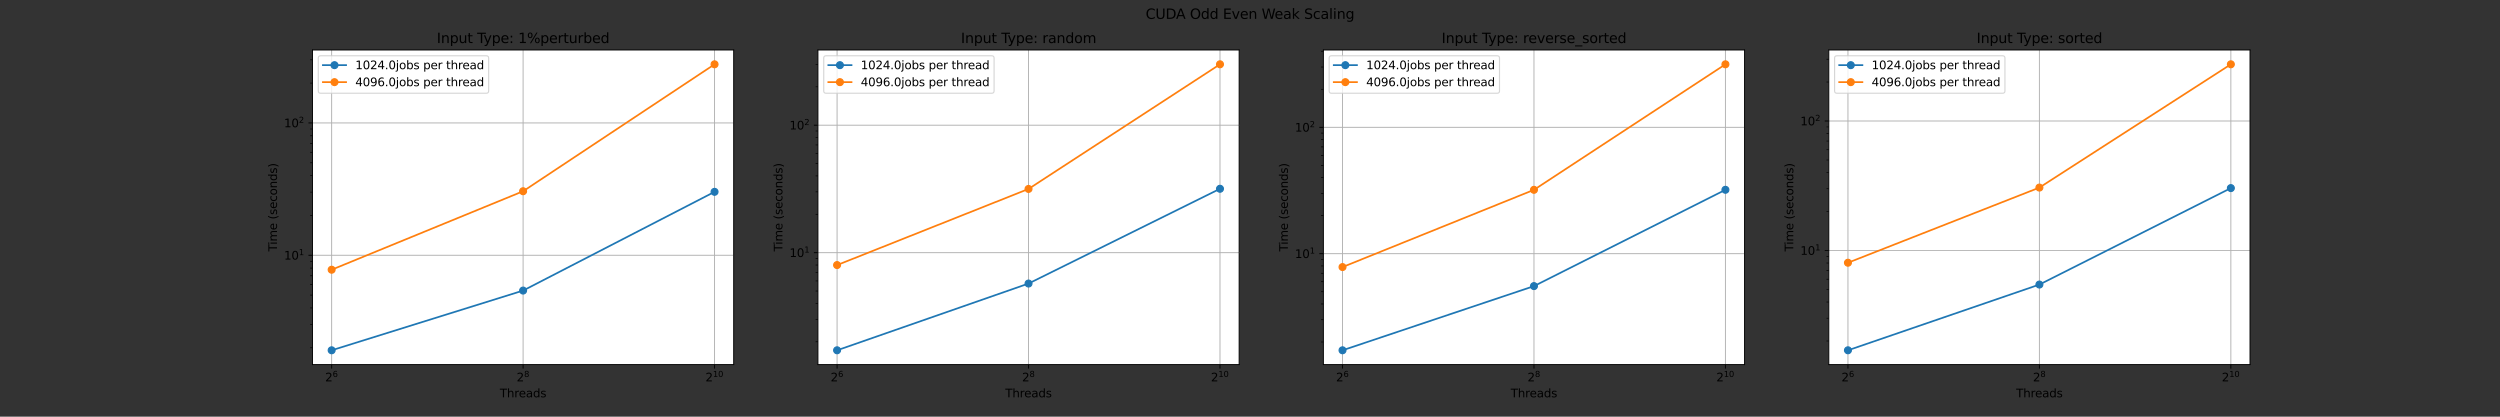 <?xml version="1.0" encoding="utf-8" standalone="no"?>
<!DOCTYPE svg PUBLIC "-//W3C//DTD SVG 1.1//EN"
  "http://www.w3.org/Graphics/SVG/1.1/DTD/svg11.dtd">
<svg height="360pt" version="1.1" viewBox="0 0 2160 360" width="2160pt" xmlns="http://www.w3.org/2000/svg" xmlns:xlink="http://www.w3.org/1999/xlink">
 <rect x="0" y="0" width="2160" height="360" fill="#333333" stroke="none"/>
 <defs>
  <style type="text/css">*{stroke-linecap:butt;stroke-linejoin:round;}</style>
 </defs>
 <g id="figure_1">
  <g id="patch_1">
   <path d="M 0 360 
L 2160 360 
L 2160 0 
L 0 0 
z
" style="fill:none;"/>
  </g>
  <g id="axes_1">
   <g id="patch_2">
    <path d="M 270 315 
L 633.913 315 
L 633.913 43.2 
L 270 43.2 
z
" style="fill:#ffffff;"/>
   </g>
   <g id="matplotlib.axis_1">
    <g id="xtick_1">
     <g id="line2d_1">
      <path clip-path="url(#pa91f414c00)" d="M 286.542 315 
L 286.542 43.2 
" style="fill:none;stroke:#b0b0b0;stroke-linecap:square;stroke-width:0.8;"/>
     </g>
     <g id="line2d_2">
      <defs>
       <path d="M 0 0 
L 0 3.5 
" id="m18b0315e58" style="stroke:#000000;stroke-width:0.8;"/>
      </defs>
      <g>
       <use style="stroke:#000000;stroke-width:0.8;" x="286.542" xlink:href="#m18b0315e58" y="315"/>
      </g>
     </g>
     <g id="text_1">
      <!-- $\mathdefault{2^{6}}$ -->
      <g transform="translate(280.942 329.598)scale(0.1 -0.1)">
       <defs>
        <path d="M 1228 531 
L 3431 531 
L 3431 0 
L 469 0 
L 469 531 
Q 828 903 1448 1529 
Q 2069 2156 2228 2338 
Q 2531 2678 2651 2914 
Q 2772 3150 2772 3378 
Q 2772 3750 2511 3984 
Q 2250 4219 1831 4219 
Q 1534 4219 1204 4116 
Q 875 4013 500 3803 
L 500 4441 
Q 881 4594 1212 4672 
Q 1544 4750 1819 4750 
Q 2544 4750 2975 4387 
Q 3406 4025 3406 3419 
Q 3406 3131 3298 2873 
Q 3191 2616 2906 2266 
Q 2828 2175 2409 1742 
Q 1991 1309 1228 531 
z
" id="DejaVuSans-32" transform="scale(0.016)"/>
        <path d="M 2113 2584 
Q 1688 2584 1439 2293 
Q 1191 2003 1191 1497 
Q 1191 994 1439 701 
Q 1688 409 2113 409 
Q 2538 409 2786 701 
Q 3034 994 3034 1497 
Q 3034 2003 2786 2293 
Q 2538 2584 2113 2584 
z
M 3366 4563 
L 3366 3988 
Q 3128 4100 2886 4159 
Q 2644 4219 2406 4219 
Q 1781 4219 1451 3797 
Q 1122 3375 1075 2522 
Q 1259 2794 1537 2939 
Q 1816 3084 2150 3084 
Q 2853 3084 3261 2657 
Q 3669 2231 3669 1497 
Q 3669 778 3244 343 
Q 2819 -91 2113 -91 
Q 1303 -91 875 529 
Q 447 1150 447 2328 
Q 447 3434 972 4092 
Q 1497 4750 2381 4750 
Q 2619 4750 2861 4703 
Q 3103 4656 3366 4563 
z
" id="DejaVuSans-36" transform="scale(0.016)"/>
       </defs>
       <use transform="translate(0 0.766)" xlink:href="#DejaVuSans-32"/>
       <use transform="translate(64.58 39.047)scale(0.7)" xlink:href="#DejaVuSans-36"/>
      </g>
     </g>
    </g>
    <g id="xtick_2">
     <g id="line2d_3">
      <path clip-path="url(#pa91f414c00)" d="M 451.957 315 
L 451.957 43.2 
" style="fill:none;stroke:#b0b0b0;stroke-linecap:square;stroke-width:0.8;"/>
     </g>
     <g id="line2d_4">
      <g>
       <use style="stroke:#000000;stroke-width:0.8;" x="451.957" xlink:href="#m18b0315e58" y="315"/>
      </g>
     </g>
     <g id="text_2">
      <!-- $\mathdefault{2^{8}}$ -->
      <g transform="translate(446.357 329.598)scale(0.1 -0.1)">
       <defs>
        <path d="M 2034 2216 
Q 1584 2216 1326 1975 
Q 1069 1734 1069 1313 
Q 1069 891 1326 650 
Q 1584 409 2034 409 
Q 2484 409 2743 651 
Q 3003 894 3003 1313 
Q 3003 1734 2745 1975 
Q 2488 2216 2034 2216 
z
M 1403 2484 
Q 997 2584 770 2862 
Q 544 3141 544 3541 
Q 544 4100 942 4425 
Q 1341 4750 2034 4750 
Q 2731 4750 3128 4425 
Q 3525 4100 3525 3541 
Q 3525 3141 3298 2862 
Q 3072 2584 2669 2484 
Q 3125 2378 3379 2068 
Q 3634 1759 3634 1313 
Q 3634 634 3220 271 
Q 2806 -91 2034 -91 
Q 1263 -91 848 271 
Q 434 634 434 1313 
Q 434 1759 690 2068 
Q 947 2378 1403 2484 
z
M 1172 3481 
Q 1172 3119 1398 2916 
Q 1625 2713 2034 2713 
Q 2441 2713 2670 2916 
Q 2900 3119 2900 3481 
Q 2900 3844 2670 4047 
Q 2441 4250 2034 4250 
Q 1625 4250 1398 4047 
Q 1172 3844 1172 3481 
z
" id="DejaVuSans-38" transform="scale(0.016)"/>
       </defs>
       <use transform="translate(0 0.766)" xlink:href="#DejaVuSans-32"/>
       <use transform="translate(64.58 39.047)scale(0.7)" xlink:href="#DejaVuSans-38"/>
      </g>
     </g>
    </g>
    <g id="xtick_3">
     <g id="line2d_5">
      <path clip-path="url(#pa91f414c00)" d="M 617.372 315 
L 617.372 43.2 
" style="fill:none;stroke:#b0b0b0;stroke-linecap:square;stroke-width:0.8;"/>
     </g>
     <g id="line2d_6">
      <g>
       <use style="stroke:#000000;stroke-width:0.8;" x="617.372" xlink:href="#m18b0315e58" y="315"/>
      </g>
     </g>
     <g id="text_3">
      <!-- $\mathdefault{2^{10}}$ -->
      <g transform="translate(609.522 329.598)scale(0.1 -0.1)">
       <defs>
        <path d="M 794 531 
L 1825 531 
L 1825 4091 
L 703 3866 
L 703 4441 
L 1819 4666 
L 2450 4666 
L 2450 531 
L 3481 531 
L 3481 0 
L 794 0 
L 794 531 
z
" id="DejaVuSans-31" transform="scale(0.016)"/>
        <path d="M 2034 4250 
Q 1547 4250 1301 3770 
Q 1056 3291 1056 2328 
Q 1056 1369 1301 889 
Q 1547 409 2034 409 
Q 2525 409 2770 889 
Q 3016 1369 3016 2328 
Q 3016 3291 2770 3770 
Q 2525 4250 2034 4250 
z
M 2034 4750 
Q 2819 4750 3233 4129 
Q 3647 3509 3647 2328 
Q 3647 1150 3233 529 
Q 2819 -91 2034 -91 
Q 1250 -91 836 529 
Q 422 1150 422 2328 
Q 422 3509 836 4129 
Q 1250 4750 2034 4750 
z
" id="DejaVuSans-30" transform="scale(0.016)"/>
       </defs>
       <use transform="translate(0 0.766)" xlink:href="#DejaVuSans-32"/>
       <use transform="translate(64.58 39.047)scale(0.7)" xlink:href="#DejaVuSans-31"/>
       <use transform="translate(109.116 39.047)scale(0.7)" xlink:href="#DejaVuSans-30"/>
      </g>
     </g>
    </g>
    <g id="text_4">
     <!-- Threads -->
     <g transform="translate(431.871 343.277)scale(0.1 -0.1)">
      <defs>
       <path d="M -19 4666 
L 3928 4666 
L 3928 4134 
L 2272 4134 
L 2272 0 
L 1638 0 
L 1638 4134 
L -19 4134 
L -19 4666 
z
" id="DejaVuSans-54" transform="scale(0.016)"/>
       <path d="M 3513 2113 
L 3513 0 
L 2938 0 
L 2938 2094 
Q 2938 2591 2744 2837 
Q 2550 3084 2163 3084 
Q 1697 3084 1428 2787 
Q 1159 2491 1159 1978 
L 1159 0 
L 581 0 
L 581 4863 
L 1159 4863 
L 1159 2956 
Q 1366 3272 1645 3428 
Q 1925 3584 2291 3584 
Q 2894 3584 3203 3211 
Q 3513 2838 3513 2113 
z
" id="DejaVuSans-68" transform="scale(0.016)"/>
       <path d="M 2631 2963 
Q 2534 3019 2420 3045 
Q 2306 3072 2169 3072 
Q 1681 3072 1420 2755 
Q 1159 2438 1159 1844 
L 1159 0 
L 581 0 
L 581 3500 
L 1159 3500 
L 1159 2956 
Q 1341 3275 1631 3429 
Q 1922 3584 2338 3584 
Q 2397 3584 2469 3576 
Q 2541 3569 2628 3553 
L 2631 2963 
z
" id="DejaVuSans-72" transform="scale(0.016)"/>
       <path d="M 3597 1894 
L 3597 1613 
L 953 1613 
Q 991 1019 1311 708 
Q 1631 397 2203 397 
Q 2534 397 2845 478 
Q 3156 559 3463 722 
L 3463 178 
Q 3153 47 2828 -22 
Q 2503 -91 2169 -91 
Q 1331 -91 842 396 
Q 353 884 353 1716 
Q 353 2575 817 3079 
Q 1281 3584 2069 3584 
Q 2775 3584 3186 3129 
Q 3597 2675 3597 1894 
z
M 3022 2063 
Q 3016 2534 2758 2815 
Q 2500 3097 2075 3097 
Q 1594 3097 1305 2825 
Q 1016 2553 972 2059 
L 3022 2063 
z
" id="DejaVuSans-65" transform="scale(0.016)"/>
       <path d="M 2194 1759 
Q 1497 1759 1228 1600 
Q 959 1441 959 1056 
Q 959 750 1161 570 
Q 1363 391 1709 391 
Q 2188 391 2477 730 
Q 2766 1069 2766 1631 
L 2766 1759 
L 2194 1759 
z
M 3341 1997 
L 3341 0 
L 2766 0 
L 2766 531 
Q 2569 213 2275 61 
Q 1981 -91 1556 -91 
Q 1019 -91 701 211 
Q 384 513 384 1019 
Q 384 1609 779 1909 
Q 1175 2209 1959 2209 
L 2766 2209 
L 2766 2266 
Q 2766 2663 2505 2880 
Q 2244 3097 1772 3097 
Q 1472 3097 1187 3025 
Q 903 2953 641 2809 
L 641 3341 
Q 956 3463 1253 3523 
Q 1550 3584 1831 3584 
Q 2591 3584 2966 3190 
Q 3341 2797 3341 1997 
z
" id="DejaVuSans-61" transform="scale(0.016)"/>
       <path d="M 2906 2969 
L 2906 4863 
L 3481 4863 
L 3481 0 
L 2906 0 
L 2906 525 
Q 2725 213 2448 61 
Q 2172 -91 1784 -91 
Q 1150 -91 751 415 
Q 353 922 353 1747 
Q 353 2572 751 3078 
Q 1150 3584 1784 3584 
Q 2172 3584 2448 3432 
Q 2725 3281 2906 2969 
z
M 947 1747 
Q 947 1113 1208 752 
Q 1469 391 1925 391 
Q 2381 391 2643 752 
Q 2906 1113 2906 1747 
Q 2906 2381 2643 2742 
Q 2381 3103 1925 3103 
Q 1469 3103 1208 2742 
Q 947 2381 947 1747 
z
" id="DejaVuSans-64" transform="scale(0.016)"/>
       <path d="M 2834 3397 
L 2834 2853 
Q 2591 2978 2328 3040 
Q 2066 3103 1784 3103 
Q 1356 3103 1142 2972 
Q 928 2841 928 2578 
Q 928 2378 1081 2264 
Q 1234 2150 1697 2047 
L 1894 2003 
Q 2506 1872 2764 1633 
Q 3022 1394 3022 966 
Q 3022 478 2636 193 
Q 2250 -91 1575 -91 
Q 1294 -91 989 -36 
Q 684 19 347 128 
L 347 722 
Q 666 556 975 473 
Q 1284 391 1588 391 
Q 1994 391 2212 530 
Q 2431 669 2431 922 
Q 2431 1156 2273 1281 
Q 2116 1406 1581 1522 
L 1381 1569 
Q 847 1681 609 1914 
Q 372 2147 372 2553 
Q 372 3047 722 3315 
Q 1072 3584 1716 3584 
Q 2034 3584 2315 3537 
Q 2597 3491 2834 3397 
z
" id="DejaVuSans-73" transform="scale(0.016)"/>
      </defs>
      <use xlink:href="#DejaVuSans-54"/>
      <use x="61.084" xlink:href="#DejaVuSans-68"/>
      <use x="124.463" xlink:href="#DejaVuSans-72"/>
      <use x="163.326" xlink:href="#DejaVuSans-65"/>
      <use x="224.85" xlink:href="#DejaVuSans-61"/>
      <use x="286.129" xlink:href="#DejaVuSans-64"/>
      <use x="349.605" xlink:href="#DejaVuSans-73"/>
     </g>
    </g>
   </g>
   <g id="matplotlib.axis_2">
    <g id="ytick_1">
     <g id="line2d_7">
      <path clip-path="url(#pa91f414c00)" d="M 270 220.556 
L 633.913 220.556 
" style="fill:none;stroke:#b0b0b0;stroke-linecap:square;stroke-width:0.8;"/>
     </g>
     <g id="line2d_8">
      <defs>
       <path d="M 0 0 
L -3.5 0 
" id="m40bdbf6eae" style="stroke:#000000;stroke-width:0.8;"/>
      </defs>
      <g>
       <use style="stroke:#000000;stroke-width:0.8;" x="270" xlink:href="#m40bdbf6eae" y="220.556"/>
      </g>
     </g>
     <g id="text_5">
      <!-- $\mathdefault{10^{1}}$ -->
      <g transform="translate(245.4 224.355)scale(0.1 -0.1)">
       <use transform="translate(0 0.684)" xlink:href="#DejaVuSans-31"/>
       <use transform="translate(63.623 0.684)" xlink:href="#DejaVuSans-30"/>
       <use transform="translate(128.203 38.966)scale(0.7)" xlink:href="#DejaVuSans-31"/>
      </g>
     </g>
    </g>
    <g id="ytick_2">
     <g id="line2d_9">
      <path clip-path="url(#pa91f414c00)" d="M 270 106.218 
L 633.913 106.218 
" style="fill:none;stroke:#b0b0b0;stroke-linecap:square;stroke-width:0.8;"/>
     </g>
     <g id="line2d_10">
      <g>
       <use style="stroke:#000000;stroke-width:0.8;" x="270" xlink:href="#m40bdbf6eae" y="106.218"/>
      </g>
     </g>
     <g id="text_6">
      <!-- $\mathdefault{10^{2}}$ -->
      <g transform="translate(245.4 110.017)scale(0.1 -0.1)">
       <use transform="translate(0 0.766)" xlink:href="#DejaVuSans-31"/>
       <use transform="translate(63.623 0.766)" xlink:href="#DejaVuSans-30"/>
       <use transform="translate(128.203 39.047)scale(0.7)" xlink:href="#DejaVuSans-32"/>
      </g>
     </g>
    </g>
    <g id="ytick_3">
     <g id="line2d_11">
      <defs>
       <path d="M 0 0 
L -2 0 
" id="m117c2f0d50" style="stroke:#000000;stroke-width:0.6;"/>
      </defs>
      <g>
       <use style="stroke:#000000;stroke-width:0.6;" x="270" xlink:href="#m117c2f0d50" y="300.474"/>
      </g>
     </g>
    </g>
    <g id="ytick_4">
     <g id="line2d_12">
      <g>
       <use style="stroke:#000000;stroke-width:0.6;" x="270" xlink:href="#m117c2f0d50" y="280.341"/>
      </g>
     </g>
    </g>
    <g id="ytick_5">
     <g id="line2d_13">
      <g>
       <use style="stroke:#000000;stroke-width:0.6;" x="270" xlink:href="#m117c2f0d50" y="266.055"/>
      </g>
     </g>
    </g>
    <g id="ytick_6">
     <g id="line2d_14">
      <g>
       <use style="stroke:#000000;stroke-width:0.6;" x="270" xlink:href="#m117c2f0d50" y="254.975"/>
      </g>
     </g>
    </g>
    <g id="ytick_7">
     <g id="line2d_15">
      <g>
       <use style="stroke:#000000;stroke-width:0.6;" x="270" xlink:href="#m117c2f0d50" y="245.921"/>
      </g>
     </g>
    </g>
    <g id="ytick_8">
     <g id="line2d_16">
      <g>
       <use style="stroke:#000000;stroke-width:0.6;" x="270" xlink:href="#m117c2f0d50" y="238.267"/>
      </g>
     </g>
    </g>
    <g id="ytick_9">
     <g id="line2d_17">
      <g>
       <use style="stroke:#000000;stroke-width:0.6;" x="270" xlink:href="#m117c2f0d50" y="231.636"/>
      </g>
     </g>
    </g>
    <g id="ytick_10">
     <g id="line2d_18">
      <g>
       <use style="stroke:#000000;stroke-width:0.6;" x="270" xlink:href="#m117c2f0d50" y="225.787"/>
      </g>
     </g>
    </g>
    <g id="ytick_11">
     <g id="line2d_19">
      <g>
       <use style="stroke:#000000;stroke-width:0.6;" x="270" xlink:href="#m117c2f0d50" y="186.137"/>
      </g>
     </g>
    </g>
    <g id="ytick_12">
     <g id="line2d_20">
      <g>
       <use style="stroke:#000000;stroke-width:0.6;" x="270" xlink:href="#m117c2f0d50" y="166.003"/>
      </g>
     </g>
    </g>
    <g id="ytick_13">
     <g id="line2d_21">
      <g>
       <use style="stroke:#000000;stroke-width:0.6;" x="270" xlink:href="#m117c2f0d50" y="151.717"/>
      </g>
     </g>
    </g>
    <g id="ytick_14">
     <g id="line2d_22">
      <g>
       <use style="stroke:#000000;stroke-width:0.6;" x="270" xlink:href="#m117c2f0d50" y="140.637"/>
      </g>
     </g>
    </g>
    <g id="ytick_15">
     <g id="line2d_23">
      <g>
       <use style="stroke:#000000;stroke-width:0.6;" x="270" xlink:href="#m117c2f0d50" y="131.583"/>
      </g>
     </g>
    </g>
    <g id="ytick_16">
     <g id="line2d_24">
      <g>
       <use style="stroke:#000000;stroke-width:0.6;" x="270" xlink:href="#m117c2f0d50" y="123.929"/>
      </g>
     </g>
    </g>
    <g id="ytick_17">
     <g id="line2d_25">
      <g>
       <use style="stroke:#000000;stroke-width:0.6;" x="270" xlink:href="#m117c2f0d50" y="117.298"/>
      </g>
     </g>
    </g>
    <g id="ytick_18">
     <g id="line2d_26">
      <g>
       <use style="stroke:#000000;stroke-width:0.6;" x="270" xlink:href="#m117c2f0d50" y="111.45"/>
      </g>
     </g>
    </g>
    <g id="ytick_19">
     <g id="line2d_27">
      <g>
       <use style="stroke:#000000;stroke-width:0.6;" x="270" xlink:href="#m117c2f0d50" y="71.799"/>
      </g>
     </g>
    </g>
    <g id="ytick_20">
     <g id="line2d_28">
      <g>
       <use style="stroke:#000000;stroke-width:0.6;" x="270" xlink:href="#m117c2f0d50" y="51.665"/>
      </g>
     </g>
    </g>
    <g id="text_7">
     <!-- Time (seconds) -->
     <g transform="translate(239.32 217.262)rotate(-90)scale(0.1 -0.1)">
      <defs>
       <path d="M 603 3500 
L 1178 3500 
L 1178 0 
L 603 0 
L 603 3500 
z
M 603 4863 
L 1178 4863 
L 1178 4134 
L 603 4134 
L 603 4863 
z
" id="DejaVuSans-69" transform="scale(0.016)"/>
       <path d="M 3328 2828 
Q 3544 3216 3844 3400 
Q 4144 3584 4550 3584 
Q 5097 3584 5394 3201 
Q 5691 2819 5691 2113 
L 5691 0 
L 5113 0 
L 5113 2094 
Q 5113 2597 4934 2840 
Q 4756 3084 4391 3084 
Q 3944 3084 3684 2787 
Q 3425 2491 3425 1978 
L 3425 0 
L 2847 0 
L 2847 2094 
Q 2847 2600 2669 2842 
Q 2491 3084 2119 3084 
Q 1678 3084 1418 2786 
Q 1159 2488 1159 1978 
L 1159 0 
L 581 0 
L 581 3500 
L 1159 3500 
L 1159 2956 
Q 1356 3278 1631 3431 
Q 1906 3584 2284 3584 
Q 2666 3584 2933 3390 
Q 3200 3197 3328 2828 
z
" id="DejaVuSans-6d" transform="scale(0.016)"/>
       <path id="DejaVuSans-20" transform="scale(0.016)"/>
       <path d="M 1984 4856 
Q 1566 4138 1362 3434 
Q 1159 2731 1159 2009 
Q 1159 1288 1364 580 
Q 1569 -128 1984 -844 
L 1484 -844 
Q 1016 -109 783 600 
Q 550 1309 550 2009 
Q 550 2706 781 3412 
Q 1013 4119 1484 4856 
L 1984 4856 
z
" id="DejaVuSans-28" transform="scale(0.016)"/>
       <path d="M 3122 3366 
L 3122 2828 
Q 2878 2963 2633 3030 
Q 2388 3097 2138 3097 
Q 1578 3097 1268 2742 
Q 959 2388 959 1747 
Q 959 1106 1268 751 
Q 1578 397 2138 397 
Q 2388 397 2633 464 
Q 2878 531 3122 666 
L 3122 134 
Q 2881 22 2623 -34 
Q 2366 -91 2075 -91 
Q 1284 -91 818 406 
Q 353 903 353 1747 
Q 353 2603 823 3093 
Q 1294 3584 2113 3584 
Q 2378 3584 2631 3529 
Q 2884 3475 3122 3366 
z
" id="DejaVuSans-63" transform="scale(0.016)"/>
       <path d="M 1959 3097 
Q 1497 3097 1228 2736 
Q 959 2375 959 1747 
Q 959 1119 1226 758 
Q 1494 397 1959 397 
Q 2419 397 2687 759 
Q 2956 1122 2956 1747 
Q 2956 2369 2687 2733 
Q 2419 3097 1959 3097 
z
M 1959 3584 
Q 2709 3584 3137 3096 
Q 3566 2609 3566 1747 
Q 3566 888 3137 398 
Q 2709 -91 1959 -91 
Q 1206 -91 779 398 
Q 353 888 353 1747 
Q 353 2609 779 3096 
Q 1206 3584 1959 3584 
z
" id="DejaVuSans-6f" transform="scale(0.016)"/>
       <path d="M 3513 2113 
L 3513 0 
L 2938 0 
L 2938 2094 
Q 2938 2591 2744 2837 
Q 2550 3084 2163 3084 
Q 1697 3084 1428 2787 
Q 1159 2491 1159 1978 
L 1159 0 
L 581 0 
L 581 3500 
L 1159 3500 
L 1159 2956 
Q 1366 3272 1645 3428 
Q 1925 3584 2291 3584 
Q 2894 3584 3203 3211 
Q 3513 2838 3513 2113 
z
" id="DejaVuSans-6e" transform="scale(0.016)"/>
       <path d="M 513 4856 
L 1013 4856 
Q 1481 4119 1714 3412 
Q 1947 2706 1947 2009 
Q 1947 1309 1714 600 
Q 1481 -109 1013 -844 
L 513 -844 
Q 928 -128 1133 580 
Q 1338 1288 1338 2009 
Q 1338 2731 1133 3434 
Q 928 4138 513 4856 
z
" id="DejaVuSans-29" transform="scale(0.016)"/>
      </defs>
      <use xlink:href="#DejaVuSans-54"/>
      <use x="57.959" xlink:href="#DejaVuSans-69"/>
      <use x="85.742" xlink:href="#DejaVuSans-6d"/>
      <use x="183.154" xlink:href="#DejaVuSans-65"/>
      <use x="244.678" xlink:href="#DejaVuSans-20"/>
      <use x="276.465" xlink:href="#DejaVuSans-28"/>
      <use x="315.479" xlink:href="#DejaVuSans-73"/>
      <use x="367.578" xlink:href="#DejaVuSans-65"/>
      <use x="429.102" xlink:href="#DejaVuSans-63"/>
      <use x="484.082" xlink:href="#DejaVuSans-6f"/>
      <use x="545.264" xlink:href="#DejaVuSans-6e"/>
      <use x="608.643" xlink:href="#DejaVuSans-64"/>
      <use x="672.119" xlink:href="#DejaVuSans-73"/>
      <use x="724.219" xlink:href="#DejaVuSans-29"/>
     </g>
    </g>
   </g>
   <g id="line2d_29">
    <path clip-path="url(#pa91f414c00)" d="M 286.542 302.645 
L 451.957 251.049 
L 617.372 165.738 
" style="fill:none;stroke:#1f77b4;stroke-linecap:square;stroke-width:1.5;"/>
    <defs>
     <path d="M 0 3 
C 0.796 3 1.559 2.684 2.121 2.121 
C 2.684 1.559 3 0.796 3 0 
C 3 -0.796 2.684 -1.559 2.121 -2.121 
C 1.559 -2.684 0.796 -3 0 -3 
C -0.796 -3 -1.559 -2.684 -2.121 -2.121 
C -2.684 -1.559 -3 -0.796 -3 0 
C -3 0.796 -2.684 1.559 -2.121 2.121 
C -1.559 2.684 -0.796 3 0 3 
z
" id="m39cfd96674" style="stroke:#1f77b4;"/>
    </defs>
    <g clip-path="url(#pa91f414c00)">
     <use style="fill:#1f77b4;stroke:#1f77b4;" x="286.542" xlink:href="#m39cfd96674" y="302.645"/>
     <use style="fill:#1f77b4;stroke:#1f77b4;" x="451.957" xlink:href="#m39cfd96674" y="251.049"/>
     <use style="fill:#1f77b4;stroke:#1f77b4;" x="617.372" xlink:href="#m39cfd96674" y="165.738"/>
    </g>
   </g>
   <g id="line2d_30">
    <path clip-path="url(#pa91f414c00)" d="M 286.542 233.039 
L 451.957 165.222 
L 617.372 55.555 
" style="fill:none;stroke:#ff7f0e;stroke-linecap:square;stroke-width:1.5;"/>
    <defs>
     <path d="M 0 3 
C 0.796 3 1.559 2.684 2.121 2.121 
C 2.684 1.559 3 0.796 3 0 
C 3 -0.796 2.684 -1.559 2.121 -2.121 
C 1.559 -2.684 0.796 -3 0 -3 
C -0.796 -3 -1.559 -2.684 -2.121 -2.121 
C -2.684 -1.559 -3 -0.796 -3 0 
C -3 0.796 -2.684 1.559 -2.121 2.121 
C -1.559 2.684 -0.796 3 0 3 
z
" id="mb3fd1b0c3e" style="stroke:#ff7f0e;"/>
    </defs>
    <g clip-path="url(#pa91f414c00)">
     <use style="fill:#ff7f0e;stroke:#ff7f0e;" x="286.542" xlink:href="#mb3fd1b0c3e" y="233.039"/>
     <use style="fill:#ff7f0e;stroke:#ff7f0e;" x="451.957" xlink:href="#mb3fd1b0c3e" y="165.222"/>
     <use style="fill:#ff7f0e;stroke:#ff7f0e;" x="617.372" xlink:href="#mb3fd1b0c3e" y="55.555"/>
    </g>
   </g>
   <g id="patch_3">
    <path d="M 270 315 
L 270 43.2 
" style="fill:none;stroke:#000000;stroke-linecap:square;stroke-linejoin:miter;stroke-width:0.8;"/>
   </g>
   <g id="patch_4">
    <path d="M 633.913 315 
L 633.913 43.2 
" style="fill:none;stroke:#000000;stroke-linecap:square;stroke-linejoin:miter;stroke-width:0.8;"/>
   </g>
   <g id="patch_5">
    <path d="M 270 315 
L 633.913 315 
" style="fill:none;stroke:#000000;stroke-linecap:square;stroke-linejoin:miter;stroke-width:0.8;"/>
   </g>
   <g id="patch_6">
    <path d="M 270 43.2 
L 633.913 43.2 
" style="fill:none;stroke:#000000;stroke-linecap:square;stroke-linejoin:miter;stroke-width:0.8;"/>
   </g>
   <g id="text_8">
    <!-- Input Type: 1%perturbed -->
    <g transform="translate(377.389 37.2)scale(0.12 -0.12)">
     <defs>
      <path d="M 628 4666 
L 1259 4666 
L 1259 0 
L 628 0 
L 628 4666 
z
" id="DejaVuSans-49" transform="scale(0.016)"/>
      <path d="M 1159 525 
L 1159 -1331 
L 581 -1331 
L 581 3500 
L 1159 3500 
L 1159 2969 
Q 1341 3281 1617 3432 
Q 1894 3584 2278 3584 
Q 2916 3584 3314 3078 
Q 3713 2572 3713 1747 
Q 3713 922 3314 415 
Q 2916 -91 2278 -91 
Q 1894 -91 1617 61 
Q 1341 213 1159 525 
z
M 3116 1747 
Q 3116 2381 2855 2742 
Q 2594 3103 2138 3103 
Q 1681 3103 1420 2742 
Q 1159 2381 1159 1747 
Q 1159 1113 1420 752 
Q 1681 391 2138 391 
Q 2594 391 2855 752 
Q 3116 1113 3116 1747 
z
" id="DejaVuSans-70" transform="scale(0.016)"/>
      <path d="M 544 1381 
L 544 3500 
L 1119 3500 
L 1119 1403 
Q 1119 906 1312 657 
Q 1506 409 1894 409 
Q 2359 409 2629 706 
Q 2900 1003 2900 1516 
L 2900 3500 
L 3475 3500 
L 3475 0 
L 2900 0 
L 2900 538 
Q 2691 219 2414 64 
Q 2138 -91 1772 -91 
Q 1169 -91 856 284 
Q 544 659 544 1381 
z
M 1991 3584 
L 1991 3584 
z
" id="DejaVuSans-75" transform="scale(0.016)"/>
      <path d="M 1172 4494 
L 1172 3500 
L 2356 3500 
L 2356 3053 
L 1172 3053 
L 1172 1153 
Q 1172 725 1289 603 
Q 1406 481 1766 481 
L 2356 481 
L 2356 0 
L 1766 0 
Q 1100 0 847 248 
Q 594 497 594 1153 
L 594 3053 
L 172 3053 
L 172 3500 
L 594 3500 
L 594 4494 
L 1172 4494 
z
" id="DejaVuSans-74" transform="scale(0.016)"/>
      <path d="M 2059 -325 
Q 1816 -950 1584 -1140 
Q 1353 -1331 966 -1331 
L 506 -1331 
L 506 -850 
L 844 -850 
Q 1081 -850 1212 -737 
Q 1344 -625 1503 -206 
L 1606 56 
L 191 3500 
L 800 3500 
L 1894 763 
L 2988 3500 
L 3597 3500 
L 2059 -325 
z
" id="DejaVuSans-79" transform="scale(0.016)"/>
      <path d="M 750 794 
L 1409 794 
L 1409 0 
L 750 0 
L 750 794 
z
M 750 3309 
L 1409 3309 
L 1409 2516 
L 750 2516 
L 750 3309 
z
" id="DejaVuSans-3a" transform="scale(0.016)"/>
      <path d="M 4653 2053 
Q 4381 2053 4226 1822 
Q 4072 1591 4072 1178 
Q 4072 772 4226 539 
Q 4381 306 4653 306 
Q 4919 306 5073 539 
Q 5228 772 5228 1178 
Q 5228 1588 5073 1820 
Q 4919 2053 4653 2053 
z
M 4653 2450 
Q 5147 2450 5437 2106 
Q 5728 1763 5728 1178 
Q 5728 594 5436 251 
Q 5144 -91 4653 -91 
Q 4153 -91 3862 251 
Q 3572 594 3572 1178 
Q 3572 1766 3864 2108 
Q 4156 2450 4653 2450 
z
M 1428 4353 
Q 1159 4353 1004 4120 
Q 850 3888 850 3481 
Q 850 3069 1003 2837 
Q 1156 2606 1428 2606 
Q 1700 2606 1854 2837 
Q 2009 3069 2009 3481 
Q 2009 3884 1853 4118 
Q 1697 4353 1428 4353 
z
M 4250 4750 
L 4750 4750 
L 1831 -91 
L 1331 -91 
L 4250 4750 
z
M 1428 4750 
Q 1922 4750 2215 4408 
Q 2509 4066 2509 3481 
Q 2509 2891 2217 2550 
Q 1925 2209 1428 2209 
Q 931 2209 642 2551 
Q 353 2894 353 3481 
Q 353 4063 643 4406 
Q 934 4750 1428 4750 
z
" id="DejaVuSans-25" transform="scale(0.016)"/>
      <path d="M 3116 1747 
Q 3116 2381 2855 2742 
Q 2594 3103 2138 3103 
Q 1681 3103 1420 2742 
Q 1159 2381 1159 1747 
Q 1159 1113 1420 752 
Q 1681 391 2138 391 
Q 2594 391 2855 752 
Q 3116 1113 3116 1747 
z
M 1159 2969 
Q 1341 3281 1617 3432 
Q 1894 3584 2278 3584 
Q 2916 3584 3314 3078 
Q 3713 2572 3713 1747 
Q 3713 922 3314 415 
Q 2916 -91 2278 -91 
Q 1894 -91 1617 61 
Q 1341 213 1159 525 
L 1159 0 
L 581 0 
L 581 4863 
L 1159 4863 
L 1159 2969 
z
" id="DejaVuSans-62" transform="scale(0.016)"/>
     </defs>
     <use xlink:href="#DejaVuSans-49"/>
     <use x="29.492" xlink:href="#DejaVuSans-6e"/>
     <use x="92.871" xlink:href="#DejaVuSans-70"/>
     <use x="156.348" xlink:href="#DejaVuSans-75"/>
     <use x="219.727" xlink:href="#DejaVuSans-74"/>
     <use x="258.936" xlink:href="#DejaVuSans-20"/>
     <use x="290.723" xlink:href="#DejaVuSans-54"/>
     <use x="336.182" xlink:href="#DejaVuSans-79"/>
     <use x="395.361" xlink:href="#DejaVuSans-70"/>
     <use x="458.838" xlink:href="#DejaVuSans-65"/>
     <use x="520.361" xlink:href="#DejaVuSans-3a"/>
     <use x="554.053" xlink:href="#DejaVuSans-20"/>
     <use x="585.84" xlink:href="#DejaVuSans-31"/>
     <use x="649.463" xlink:href="#DejaVuSans-25"/>
     <use x="744.482" xlink:href="#DejaVuSans-70"/>
     <use x="807.959" xlink:href="#DejaVuSans-65"/>
     <use x="869.482" xlink:href="#DejaVuSans-72"/>
     <use x="910.596" xlink:href="#DejaVuSans-74"/>
     <use x="949.805" xlink:href="#DejaVuSans-75"/>
     <use x="1013.184" xlink:href="#DejaVuSans-72"/>
     <use x="1054.297" xlink:href="#DejaVuSans-62"/>
     <use x="1117.773" xlink:href="#DejaVuSans-65"/>
     <use x="1179.297" xlink:href="#DejaVuSans-64"/>
    </g>
   </g>
   <g id="legend_1">
    <g id="patch_7">
     <path d="M 277 80.556 
L 420.188 80.556 
Q 422.188 80.556 422.188 78.556 
L 422.188 50.2 
Q 422.188 48.2 420.188 48.2 
L 277 48.2 
Q 275 48.2 275 50.2 
L 275 78.556 
Q 275 80.556 277 80.556 
z
" style="fill:#ffffff;opacity:0.8;stroke:#cccccc;stroke-linejoin:miter;"/>
    </g>
    <g id="line2d_31">
     <path d="M 279 56.298 
L 299 56.298 
" style="fill:none;stroke:#1f77b4;stroke-linecap:square;stroke-width:1.5;"/>
    </g>
    <g id="line2d_32">
     <g>
      <use style="fill:#1f77b4;stroke:#1f77b4;" x="289" xlink:href="#m39cfd96674" y="56.298"/>
     </g>
    </g>
    <g id="text_9">
     <!-- 1024.0jobs per thread -->
     <g transform="translate(307 59.798)scale(0.1 -0.1)">
      <defs>
       <path d="M 2419 4116 
L 825 1625 
L 2419 1625 
L 2419 4116 
z
M 2253 4666 
L 3047 4666 
L 3047 1625 
L 3713 1625 
L 3713 1100 
L 3047 1100 
L 3047 0 
L 2419 0 
L 2419 1100 
L 313 1100 
L 313 1709 
L 2253 4666 
z
" id="DejaVuSans-34" transform="scale(0.016)"/>
       <path d="M 684 794 
L 1344 794 
L 1344 0 
L 684 0 
L 684 794 
z
" id="DejaVuSans-2e" transform="scale(0.016)"/>
       <path d="M 603 3500 
L 1178 3500 
L 1178 -63 
Q 1178 -731 923 -1031 
Q 669 -1331 103 -1331 
L -116 -1331 
L -116 -844 
L 38 -844 
Q 366 -844 484 -692 
Q 603 -541 603 -63 
L 603 3500 
z
M 603 4863 
L 1178 4863 
L 1178 4134 
L 603 4134 
L 603 4863 
z
" id="DejaVuSans-6a" transform="scale(0.016)"/>
      </defs>
      <use xlink:href="#DejaVuSans-31"/>
      <use x="63.623" xlink:href="#DejaVuSans-30"/>
      <use x="127.246" xlink:href="#DejaVuSans-32"/>
      <use x="190.869" xlink:href="#DejaVuSans-34"/>
      <use x="254.492" xlink:href="#DejaVuSans-2e"/>
      <use x="286.279" xlink:href="#DejaVuSans-30"/>
      <use x="349.902" xlink:href="#DejaVuSans-6a"/>
      <use x="377.686" xlink:href="#DejaVuSans-6f"/>
      <use x="438.867" xlink:href="#DejaVuSans-62"/>
      <use x="502.344" xlink:href="#DejaVuSans-73"/>
      <use x="554.443" xlink:href="#DejaVuSans-20"/>
      <use x="586.23" xlink:href="#DejaVuSans-70"/>
      <use x="649.707" xlink:href="#DejaVuSans-65"/>
      <use x="711.23" xlink:href="#DejaVuSans-72"/>
      <use x="752.344" xlink:href="#DejaVuSans-20"/>
      <use x="784.131" xlink:href="#DejaVuSans-74"/>
      <use x="823.34" xlink:href="#DejaVuSans-68"/>
      <use x="886.719" xlink:href="#DejaVuSans-72"/>
      <use x="925.582" xlink:href="#DejaVuSans-65"/>
      <use x="987.105" xlink:href="#DejaVuSans-61"/>
      <use x="1048.385" xlink:href="#DejaVuSans-64"/>
     </g>
    </g>
    <g id="line2d_33">
     <path d="M 279 70.977 
L 299 70.977 
" style="fill:none;stroke:#ff7f0e;stroke-linecap:square;stroke-width:1.5;"/>
    </g>
    <g id="line2d_34">
     <g>
      <use style="fill:#ff7f0e;stroke:#ff7f0e;" x="289" xlink:href="#mb3fd1b0c3e" y="70.977"/>
     </g>
    </g>
    <g id="text_10">
     <!-- 4096.0jobs per thread -->
     <g transform="translate(307 74.477)scale(0.1 -0.1)">
      <defs>
       <path d="M 703 97 
L 703 672 
Q 941 559 1184 500 
Q 1428 441 1663 441 
Q 2288 441 2617 861 
Q 2947 1281 2994 2138 
Q 2813 1869 2534 1725 
Q 2256 1581 1919 1581 
Q 1219 1581 811 2004 
Q 403 2428 403 3163 
Q 403 3881 828 4315 
Q 1253 4750 1959 4750 
Q 2769 4750 3195 4129 
Q 3622 3509 3622 2328 
Q 3622 1225 3098 567 
Q 2575 -91 1691 -91 
Q 1453 -91 1209 -44 
Q 966 3 703 97 
z
M 1959 2075 
Q 2384 2075 2632 2365 
Q 2881 2656 2881 3163 
Q 2881 3666 2632 3958 
Q 2384 4250 1959 4250 
Q 1534 4250 1286 3958 
Q 1038 3666 1038 3163 
Q 1038 2656 1286 2365 
Q 1534 2075 1959 2075 
z
" id="DejaVuSans-39" transform="scale(0.016)"/>
      </defs>
      <use xlink:href="#DejaVuSans-34"/>
      <use x="63.623" xlink:href="#DejaVuSans-30"/>
      <use x="127.246" xlink:href="#DejaVuSans-39"/>
      <use x="190.869" xlink:href="#DejaVuSans-36"/>
      <use x="254.492" xlink:href="#DejaVuSans-2e"/>
      <use x="286.279" xlink:href="#DejaVuSans-30"/>
      <use x="349.902" xlink:href="#DejaVuSans-6a"/>
      <use x="377.686" xlink:href="#DejaVuSans-6f"/>
      <use x="438.867" xlink:href="#DejaVuSans-62"/>
      <use x="502.344" xlink:href="#DejaVuSans-73"/>
      <use x="554.443" xlink:href="#DejaVuSans-20"/>
      <use x="586.23" xlink:href="#DejaVuSans-70"/>
      <use x="649.707" xlink:href="#DejaVuSans-65"/>
      <use x="711.23" xlink:href="#DejaVuSans-72"/>
      <use x="752.344" xlink:href="#DejaVuSans-20"/>
      <use x="784.131" xlink:href="#DejaVuSans-74"/>
      <use x="823.34" xlink:href="#DejaVuSans-68"/>
      <use x="886.719" xlink:href="#DejaVuSans-72"/>
      <use x="925.582" xlink:href="#DejaVuSans-65"/>
      <use x="987.105" xlink:href="#DejaVuSans-61"/>
      <use x="1048.385" xlink:href="#DejaVuSans-64"/>
     </g>
    </g>
   </g>
  </g>
  <g id="axes_2">
   <g id="patch_8">
    <path d="M 706.696 315 
L 1070.609 315 
L 1070.609 43.2 
L 706.696 43.2 
z
" style="fill:#ffffff;"/>
   </g>
   <g id="matplotlib.axis_3">
    <g id="xtick_4">
     <g id="line2d_35">
      <path clip-path="url(#p3ceb8761f8)" d="M 723.237 315 
L 723.237 43.2 
" style="fill:none;stroke:#b0b0b0;stroke-linecap:square;stroke-width:0.8;"/>
     </g>
     <g id="line2d_36">
      <g>
       <use style="stroke:#000000;stroke-width:0.8;" x="723.237" xlink:href="#m18b0315e58" y="315"/>
      </g>
     </g>
     <g id="text_11">
      <!-- $\mathdefault{2^{6}}$ -->
      <g transform="translate(717.637 329.598)scale(0.1 -0.1)">
       <use transform="translate(0 0.766)" xlink:href="#DejaVuSans-32"/>
       <use transform="translate(64.58 39.047)scale(0.7)" xlink:href="#DejaVuSans-36"/>
      </g>
     </g>
    </g>
    <g id="xtick_5">
     <g id="line2d_37">
      <path clip-path="url(#p3ceb8761f8)" d="M 888.652 315 
L 888.652 43.2 
" style="fill:none;stroke:#b0b0b0;stroke-linecap:square;stroke-width:0.8;"/>
     </g>
     <g id="line2d_38">
      <g>
       <use style="stroke:#000000;stroke-width:0.8;" x="888.652" xlink:href="#m18b0315e58" y="315"/>
      </g>
     </g>
     <g id="text_12">
      <!-- $\mathdefault{2^{8}}$ -->
      <g transform="translate(883.052 329.598)scale(0.1 -0.1)">
       <use transform="translate(0 0.766)" xlink:href="#DejaVuSans-32"/>
       <use transform="translate(64.58 39.047)scale(0.7)" xlink:href="#DejaVuSans-38"/>
      </g>
     </g>
    </g>
    <g id="xtick_6">
     <g id="line2d_39">
      <path clip-path="url(#p3ceb8761f8)" d="M 1054.067 315 
L 1054.067 43.2 
" style="fill:none;stroke:#b0b0b0;stroke-linecap:square;stroke-width:0.8;"/>
     </g>
     <g id="line2d_40">
      <g>
       <use style="stroke:#000000;stroke-width:0.8;" x="1054.067" xlink:href="#m18b0315e58" y="315"/>
      </g>
     </g>
     <g id="text_13">
      <!-- $\mathdefault{2^{10}}$ -->
      <g transform="translate(1046.217 329.598)scale(0.1 -0.1)">
       <use transform="translate(0 0.766)" xlink:href="#DejaVuSans-32"/>
       <use transform="translate(64.58 39.047)scale(0.7)" xlink:href="#DejaVuSans-31"/>
       <use transform="translate(109.116 39.047)scale(0.7)" xlink:href="#DejaVuSans-30"/>
      </g>
     </g>
    </g>
    <g id="text_14">
     <!-- Threads -->
     <g transform="translate(868.567 343.277)scale(0.1 -0.1)">
      <use xlink:href="#DejaVuSans-54"/>
      <use x="61.084" xlink:href="#DejaVuSans-68"/>
      <use x="124.463" xlink:href="#DejaVuSans-72"/>
      <use x="163.326" xlink:href="#DejaVuSans-65"/>
      <use x="224.85" xlink:href="#DejaVuSans-61"/>
      <use x="286.129" xlink:href="#DejaVuSans-64"/>
      <use x="349.605" xlink:href="#DejaVuSans-73"/>
     </g>
    </g>
   </g>
   <g id="matplotlib.axis_4">
    <g id="ytick_21">
     <g id="line2d_41">
      <path clip-path="url(#p3ceb8761f8)" d="M 706.696 218.303 
L 1070.609 218.303 
" style="fill:none;stroke:#b0b0b0;stroke-linecap:square;stroke-width:0.8;"/>
     </g>
     <g id="line2d_42">
      <g>
       <use style="stroke:#000000;stroke-width:0.8;" x="706.696" xlink:href="#m40bdbf6eae" y="218.303"/>
      </g>
     </g>
     <g id="text_15">
      <!-- $\mathdefault{10^{1}}$ -->
      <g transform="translate(682.096 222.103)scale(0.1 -0.1)">
       <use transform="translate(0 0.684)" xlink:href="#DejaVuSans-31"/>
       <use transform="translate(63.623 0.684)" xlink:href="#DejaVuSans-30"/>
       <use transform="translate(128.203 38.966)scale(0.7)" xlink:href="#DejaVuSans-31"/>
      </g>
     </g>
    </g>
    <g id="ytick_22">
     <g id="line2d_43">
      <path clip-path="url(#p3ceb8761f8)" d="M 706.696 108.155 
L 1070.609 108.155 
" style="fill:none;stroke:#b0b0b0;stroke-linecap:square;stroke-width:0.8;"/>
     </g>
     <g id="line2d_44">
      <g>
       <use style="stroke:#000000;stroke-width:0.8;" x="706.696" xlink:href="#m40bdbf6eae" y="108.155"/>
      </g>
     </g>
     <g id="text_16">
      <!-- $\mathdefault{10^{2}}$ -->
      <g transform="translate(682.096 111.954)scale(0.1 -0.1)">
       <use transform="translate(0 0.766)" xlink:href="#DejaVuSans-31"/>
       <use transform="translate(63.623 0.766)" xlink:href="#DejaVuSans-30"/>
       <use transform="translate(128.203 39.047)scale(0.7)" xlink:href="#DejaVuSans-32"/>
      </g>
     </g>
    </g>
    <g id="ytick_23">
     <g id="line2d_45">
      <g>
       <use style="stroke:#000000;stroke-width:0.6;" x="706.696" xlink:href="#m117c2f0d50" y="295.294"/>
      </g>
     </g>
    </g>
    <g id="ytick_24">
     <g id="line2d_46">
      <g>
       <use style="stroke:#000000;stroke-width:0.6;" x="706.696" xlink:href="#m117c2f0d50" y="275.898"/>
      </g>
     </g>
    </g>
    <g id="ytick_25">
     <g id="line2d_47">
      <g>
       <use style="stroke:#000000;stroke-width:0.6;" x="706.696" xlink:href="#m117c2f0d50" y="262.136"/>
      </g>
     </g>
    </g>
    <g id="ytick_26">
     <g id="line2d_48">
      <g>
       <use style="stroke:#000000;stroke-width:0.6;" x="706.696" xlink:href="#m117c2f0d50" y="251.461"/>
      </g>
     </g>
    </g>
    <g id="ytick_27">
     <g id="line2d_49">
      <g>
       <use style="stroke:#000000;stroke-width:0.6;" x="706.696" xlink:href="#m117c2f0d50" y="242.74"/>
      </g>
     </g>
    </g>
    <g id="ytick_28">
     <g id="line2d_50">
      <g>
       <use style="stroke:#000000;stroke-width:0.6;" x="706.696" xlink:href="#m117c2f0d50" y="235.366"/>
      </g>
     </g>
    </g>
    <g id="ytick_29">
     <g id="line2d_51">
      <g>
       <use style="stroke:#000000;stroke-width:0.6;" x="706.696" xlink:href="#m117c2f0d50" y="228.978"/>
      </g>
     </g>
    </g>
    <g id="ytick_30">
     <g id="line2d_52">
      <g>
       <use style="stroke:#000000;stroke-width:0.6;" x="706.696" xlink:href="#m117c2f0d50" y="223.344"/>
      </g>
     </g>
    </g>
    <g id="ytick_31">
     <g id="line2d_53">
      <g>
       <use style="stroke:#000000;stroke-width:0.6;" x="706.696" xlink:href="#m117c2f0d50" y="185.145"/>
      </g>
     </g>
    </g>
    <g id="ytick_32">
     <g id="line2d_54">
      <g>
       <use style="stroke:#000000;stroke-width:0.6;" x="706.696" xlink:href="#m117c2f0d50" y="165.749"/>
      </g>
     </g>
    </g>
    <g id="ytick_33">
     <g id="line2d_55">
      <g>
       <use style="stroke:#000000;stroke-width:0.6;" x="706.696" xlink:href="#m117c2f0d50" y="151.987"/>
      </g>
     </g>
    </g>
    <g id="ytick_34">
     <g id="line2d_56">
      <g>
       <use style="stroke:#000000;stroke-width:0.6;" x="706.696" xlink:href="#m117c2f0d50" y="141.313"/>
      </g>
     </g>
    </g>
    <g id="ytick_35">
     <g id="line2d_57">
      <g>
       <use style="stroke:#000000;stroke-width:0.6;" x="706.696" xlink:href="#m117c2f0d50" y="132.591"/>
      </g>
     </g>
    </g>
    <g id="ytick_36">
     <g id="line2d_58">
      <g>
       <use style="stroke:#000000;stroke-width:0.6;" x="706.696" xlink:href="#m117c2f0d50" y="125.217"/>
      </g>
     </g>
    </g>
    <g id="ytick_37">
     <g id="line2d_59">
      <g>
       <use style="stroke:#000000;stroke-width:0.6;" x="706.696" xlink:href="#m117c2f0d50" y="118.829"/>
      </g>
     </g>
    </g>
    <g id="ytick_38">
     <g id="line2d_60">
      <g>
       <use style="stroke:#000000;stroke-width:0.6;" x="706.696" xlink:href="#m117c2f0d50" y="113.195"/>
      </g>
     </g>
    </g>
    <g id="ytick_39">
     <g id="line2d_61">
      <g>
       <use style="stroke:#000000;stroke-width:0.6;" x="706.696" xlink:href="#m117c2f0d50" y="74.997"/>
      </g>
     </g>
    </g>
    <g id="ytick_40">
     <g id="line2d_62">
      <g>
       <use style="stroke:#000000;stroke-width:0.6;" x="706.696" xlink:href="#m117c2f0d50" y="55.6"/>
      </g>
     </g>
    </g>
    <g id="text_17">
     <!-- Time (seconds) -->
     <g transform="translate(676.016 217.262)rotate(-90)scale(0.1 -0.1)">
      <use xlink:href="#DejaVuSans-54"/>
      <use x="57.959" xlink:href="#DejaVuSans-69"/>
      <use x="85.742" xlink:href="#DejaVuSans-6d"/>
      <use x="183.154" xlink:href="#DejaVuSans-65"/>
      <use x="244.678" xlink:href="#DejaVuSans-20"/>
      <use x="276.465" xlink:href="#DejaVuSans-28"/>
      <use x="315.479" xlink:href="#DejaVuSans-73"/>
      <use x="367.578" xlink:href="#DejaVuSans-65"/>
      <use x="429.102" xlink:href="#DejaVuSans-63"/>
      <use x="484.082" xlink:href="#DejaVuSans-6f"/>
      <use x="545.264" xlink:href="#DejaVuSans-6e"/>
      <use x="608.643" xlink:href="#DejaVuSans-64"/>
      <use x="672.119" xlink:href="#DejaVuSans-73"/>
      <use x="724.219" xlink:href="#DejaVuSans-29"/>
     </g>
    </g>
   </g>
   <g id="line2d_63">
    <path clip-path="url(#p3ceb8761f8)" d="M 723.237 302.645 
L 888.652 244.976 
L 1054.067 163.099 
" style="fill:none;stroke:#1f77b4;stroke-linecap:square;stroke-width:1.5;"/>
    <g clip-path="url(#p3ceb8761f8)">
     <use style="fill:#1f77b4;stroke:#1f77b4;" x="723.237" xlink:href="#m39cfd96674" y="302.645"/>
     <use style="fill:#1f77b4;stroke:#1f77b4;" x="888.652" xlink:href="#m39cfd96674" y="244.976"/>
     <use style="fill:#1f77b4;stroke:#1f77b4;" x="1054.067" xlink:href="#m39cfd96674" y="163.099"/>
    </g>
   </g>
   <g id="line2d_64">
    <path clip-path="url(#p3ceb8761f8)" d="M 723.237 229.014 
L 888.652 163.234 
L 1054.067 55.555 
" style="fill:none;stroke:#ff7f0e;stroke-linecap:square;stroke-width:1.5;"/>
    <g clip-path="url(#p3ceb8761f8)">
     <use style="fill:#ff7f0e;stroke:#ff7f0e;" x="723.237" xlink:href="#mb3fd1b0c3e" y="229.014"/>
     <use style="fill:#ff7f0e;stroke:#ff7f0e;" x="888.652" xlink:href="#mb3fd1b0c3e" y="163.234"/>
     <use style="fill:#ff7f0e;stroke:#ff7f0e;" x="1054.067" xlink:href="#mb3fd1b0c3e" y="55.555"/>
    </g>
   </g>
   <g id="patch_9">
    <path d="M 706.696 315 
L 706.696 43.2 
" style="fill:none;stroke:#000000;stroke-linecap:square;stroke-linejoin:miter;stroke-width:0.8;"/>
   </g>
   <g id="patch_10">
    <path d="M 1070.609 315 
L 1070.609 43.2 
" style="fill:none;stroke:#000000;stroke-linecap:square;stroke-linejoin:miter;stroke-width:0.8;"/>
   </g>
   <g id="patch_11">
    <path d="M 706.696 315 
L 1070.609 315 
" style="fill:none;stroke:#000000;stroke-linecap:square;stroke-linejoin:miter;stroke-width:0.8;"/>
   </g>
   <g id="patch_12">
    <path d="M 706.696 43.2 
L 1070.609 43.2 
" style="fill:none;stroke:#000000;stroke-linecap:square;stroke-linejoin:miter;stroke-width:0.8;"/>
   </g>
   <g id="text_18">
    <!-- Input Type: random -->
    <g transform="translate(830.231 37.2)scale(0.12 -0.12)">
     <use xlink:href="#DejaVuSans-49"/>
     <use x="29.492" xlink:href="#DejaVuSans-6e"/>
     <use x="92.871" xlink:href="#DejaVuSans-70"/>
     <use x="156.348" xlink:href="#DejaVuSans-75"/>
     <use x="219.727" xlink:href="#DejaVuSans-74"/>
     <use x="258.936" xlink:href="#DejaVuSans-20"/>
     <use x="290.723" xlink:href="#DejaVuSans-54"/>
     <use x="336.182" xlink:href="#DejaVuSans-79"/>
     <use x="395.361" xlink:href="#DejaVuSans-70"/>
     <use x="458.838" xlink:href="#DejaVuSans-65"/>
     <use x="520.361" xlink:href="#DejaVuSans-3a"/>
     <use x="554.053" xlink:href="#DejaVuSans-20"/>
     <use x="585.84" xlink:href="#DejaVuSans-72"/>
     <use x="626.953" xlink:href="#DejaVuSans-61"/>
     <use x="688.232" xlink:href="#DejaVuSans-6e"/>
     <use x="751.611" xlink:href="#DejaVuSans-64"/>
     <use x="815.088" xlink:href="#DejaVuSans-6f"/>
     <use x="876.27" xlink:href="#DejaVuSans-6d"/>
    </g>
   </g>
   <g id="legend_2">
    <g id="patch_13">
     <path d="M 713.696 80.556 
L 856.883 80.556 
Q 858.883 80.556 858.883 78.556 
L 858.883 50.2 
Q 858.883 48.2 856.883 48.2 
L 713.696 48.2 
Q 711.696 48.2 711.696 50.2 
L 711.696 78.556 
Q 711.696 80.556 713.696 80.556 
z
" style="fill:#ffffff;opacity:0.8;stroke:#cccccc;stroke-linejoin:miter;"/>
    </g>
    <g id="line2d_65">
     <path d="M 715.696 56.298 
L 735.696 56.298 
" style="fill:none;stroke:#1f77b4;stroke-linecap:square;stroke-width:1.5;"/>
    </g>
    <g id="line2d_66">
     <g>
      <use style="fill:#1f77b4;stroke:#1f77b4;" x="725.696" xlink:href="#m39cfd96674" y="56.298"/>
     </g>
    </g>
    <g id="text_19">
     <!-- 1024.0jobs per thread -->
     <g transform="translate(743.696 59.798)scale(0.1 -0.1)">
      <use xlink:href="#DejaVuSans-31"/>
      <use x="63.623" xlink:href="#DejaVuSans-30"/>
      <use x="127.246" xlink:href="#DejaVuSans-32"/>
      <use x="190.869" xlink:href="#DejaVuSans-34"/>
      <use x="254.492" xlink:href="#DejaVuSans-2e"/>
      <use x="286.279" xlink:href="#DejaVuSans-30"/>
      <use x="349.902" xlink:href="#DejaVuSans-6a"/>
      <use x="377.686" xlink:href="#DejaVuSans-6f"/>
      <use x="438.867" xlink:href="#DejaVuSans-62"/>
      <use x="502.344" xlink:href="#DejaVuSans-73"/>
      <use x="554.443" xlink:href="#DejaVuSans-20"/>
      <use x="586.23" xlink:href="#DejaVuSans-70"/>
      <use x="649.707" xlink:href="#DejaVuSans-65"/>
      <use x="711.23" xlink:href="#DejaVuSans-72"/>
      <use x="752.344" xlink:href="#DejaVuSans-20"/>
      <use x="784.131" xlink:href="#DejaVuSans-74"/>
      <use x="823.34" xlink:href="#DejaVuSans-68"/>
      <use x="886.719" xlink:href="#DejaVuSans-72"/>
      <use x="925.582" xlink:href="#DejaVuSans-65"/>
      <use x="987.105" xlink:href="#DejaVuSans-61"/>
      <use x="1048.385" xlink:href="#DejaVuSans-64"/>
     </g>
    </g>
    <g id="line2d_67">
     <path d="M 715.696 70.977 
L 735.696 70.977 
" style="fill:none;stroke:#ff7f0e;stroke-linecap:square;stroke-width:1.5;"/>
    </g>
    <g id="line2d_68">
     <g>
      <use style="fill:#ff7f0e;stroke:#ff7f0e;" x="725.696" xlink:href="#mb3fd1b0c3e" y="70.977"/>
     </g>
    </g>
    <g id="text_20">
     <!-- 4096.0jobs per thread -->
     <g transform="translate(743.696 74.477)scale(0.1 -0.1)">
      <use xlink:href="#DejaVuSans-34"/>
      <use x="63.623" xlink:href="#DejaVuSans-30"/>
      <use x="127.246" xlink:href="#DejaVuSans-39"/>
      <use x="190.869" xlink:href="#DejaVuSans-36"/>
      <use x="254.492" xlink:href="#DejaVuSans-2e"/>
      <use x="286.279" xlink:href="#DejaVuSans-30"/>
      <use x="349.902" xlink:href="#DejaVuSans-6a"/>
      <use x="377.686" xlink:href="#DejaVuSans-6f"/>
      <use x="438.867" xlink:href="#DejaVuSans-62"/>
      <use x="502.344" xlink:href="#DejaVuSans-73"/>
      <use x="554.443" xlink:href="#DejaVuSans-20"/>
      <use x="586.23" xlink:href="#DejaVuSans-70"/>
      <use x="649.707" xlink:href="#DejaVuSans-65"/>
      <use x="711.23" xlink:href="#DejaVuSans-72"/>
      <use x="752.344" xlink:href="#DejaVuSans-20"/>
      <use x="784.131" xlink:href="#DejaVuSans-74"/>
      <use x="823.34" xlink:href="#DejaVuSans-68"/>
      <use x="886.719" xlink:href="#DejaVuSans-72"/>
      <use x="925.582" xlink:href="#DejaVuSans-65"/>
      <use x="987.105" xlink:href="#DejaVuSans-61"/>
      <use x="1048.385" xlink:href="#DejaVuSans-64"/>
     </g>
    </g>
   </g>
  </g>
  <g id="axes_3">
   <g id="patch_14">
    <path d="M 1143.391 315 
L 1507.304 315 
L 1507.304 43.2 
L 1143.391 43.2 
z
" style="fill:#ffffff;"/>
   </g>
   <g id="matplotlib.axis_5">
    <g id="xtick_7">
     <g id="line2d_69">
      <path clip-path="url(#p8684eb0999)" d="M 1159.933 315 
L 1159.933 43.2 
" style="fill:none;stroke:#b0b0b0;stroke-linecap:square;stroke-width:0.8;"/>
     </g>
     <g id="line2d_70">
      <g>
       <use style="stroke:#000000;stroke-width:0.8;" x="1159.933" xlink:href="#m18b0315e58" y="315"/>
      </g>
     </g>
     <g id="text_21">
      <!-- $\mathdefault{2^{6}}$ -->
      <g transform="translate(1154.333 329.598)scale(0.1 -0.1)">
       <use transform="translate(0 0.766)" xlink:href="#DejaVuSans-32"/>
       <use transform="translate(64.58 39.047)scale(0.7)" xlink:href="#DejaVuSans-36"/>
      </g>
     </g>
    </g>
    <g id="xtick_8">
     <g id="line2d_71">
      <path clip-path="url(#p8684eb0999)" d="M 1325.348 315 
L 1325.348 43.2 
" style="fill:none;stroke:#b0b0b0;stroke-linecap:square;stroke-width:0.8;"/>
     </g>
     <g id="line2d_72">
      <g>
       <use style="stroke:#000000;stroke-width:0.8;" x="1325.348" xlink:href="#m18b0315e58" y="315"/>
      </g>
     </g>
     <g id="text_22">
      <!-- $\mathdefault{2^{8}}$ -->
      <g transform="translate(1319.748 329.598)scale(0.1 -0.1)">
       <use transform="translate(0 0.766)" xlink:href="#DejaVuSans-32"/>
       <use transform="translate(64.58 39.047)scale(0.7)" xlink:href="#DejaVuSans-38"/>
      </g>
     </g>
    </g>
    <g id="xtick_9">
     <g id="line2d_73">
      <path clip-path="url(#p8684eb0999)" d="M 1490.763 315 
L 1490.763 43.2 
" style="fill:none;stroke:#b0b0b0;stroke-linecap:square;stroke-width:0.8;"/>
     </g>
     <g id="line2d_74">
      <g>
       <use style="stroke:#000000;stroke-width:0.8;" x="1490.763" xlink:href="#m18b0315e58" y="315"/>
      </g>
     </g>
     <g id="text_23">
      <!-- $\mathdefault{2^{10}}$ -->
      <g transform="translate(1482.913 329.598)scale(0.1 -0.1)">
       <use transform="translate(0 0.766)" xlink:href="#DejaVuSans-32"/>
       <use transform="translate(64.58 39.047)scale(0.7)" xlink:href="#DejaVuSans-31"/>
       <use transform="translate(109.116 39.047)scale(0.7)" xlink:href="#DejaVuSans-30"/>
      </g>
     </g>
    </g>
    <g id="text_24">
     <!-- Threads -->
     <g transform="translate(1305.263 343.277)scale(0.1 -0.1)">
      <use xlink:href="#DejaVuSans-54"/>
      <use x="61.084" xlink:href="#DejaVuSans-68"/>
      <use x="124.463" xlink:href="#DejaVuSans-72"/>
      <use x="163.326" xlink:href="#DejaVuSans-65"/>
      <use x="224.85" xlink:href="#DejaVuSans-61"/>
      <use x="286.129" xlink:href="#DejaVuSans-64"/>
      <use x="349.605" xlink:href="#DejaVuSans-73"/>
     </g>
    </g>
   </g>
   <g id="matplotlib.axis_6">
    <g id="ytick_41">
     <g id="line2d_75">
      <path clip-path="url(#p8684eb0999)" d="M 1143.391 219.178 
L 1507.304 219.178 
" style="fill:none;stroke:#b0b0b0;stroke-linecap:square;stroke-width:0.8;"/>
     </g>
     <g id="line2d_76">
      <g>
       <use style="stroke:#000000;stroke-width:0.8;" x="1143.391" xlink:href="#m40bdbf6eae" y="219.178"/>
      </g>
     </g>
     <g id="text_25">
      <!-- $\mathdefault{10^{1}}$ -->
      <g transform="translate(1118.791 222.977)scale(0.1 -0.1)">
       <use transform="translate(0 0.684)" xlink:href="#DejaVuSans-31"/>
       <use transform="translate(63.623 0.684)" xlink:href="#DejaVuSans-30"/>
       <use transform="translate(128.203 38.966)scale(0.7)" xlink:href="#DejaVuSans-31"/>
      </g>
     </g>
    </g>
    <g id="ytick_42">
     <g id="line2d_77">
      <path clip-path="url(#p8684eb0999)" d="M 1143.391 110.007 
L 1507.304 110.007 
" style="fill:none;stroke:#b0b0b0;stroke-linecap:square;stroke-width:0.8;"/>
     </g>
     <g id="line2d_78">
      <g>
       <use style="stroke:#000000;stroke-width:0.8;" x="1143.391" xlink:href="#m40bdbf6eae" y="110.007"/>
      </g>
     </g>
     <g id="text_26">
      <!-- $\mathdefault{10^{2}}$ -->
      <g transform="translate(1118.791 113.806)scale(0.1 -0.1)">
       <use transform="translate(0 0.766)" xlink:href="#DejaVuSans-31"/>
       <use transform="translate(63.623 0.766)" xlink:href="#DejaVuSans-30"/>
       <use transform="translate(128.203 39.047)scale(0.7)" xlink:href="#DejaVuSans-32"/>
      </g>
     </g>
    </g>
    <g id="ytick_43">
     <g id="line2d_79">
      <g>
       <use style="stroke:#000000;stroke-width:0.6;" x="1143.391" xlink:href="#m117c2f0d50" y="295.485"/>
      </g>
     </g>
    </g>
    <g id="ytick_44">
     <g id="line2d_80">
      <g>
       <use style="stroke:#000000;stroke-width:0.6;" x="1143.391" xlink:href="#m117c2f0d50" y="276.261"/>
      </g>
     </g>
    </g>
    <g id="ytick_45">
     <g id="line2d_81">
      <g>
       <use style="stroke:#000000;stroke-width:0.6;" x="1143.391" xlink:href="#m117c2f0d50" y="262.621"/>
      </g>
     </g>
    </g>
    <g id="ytick_46">
     <g id="line2d_82">
      <g>
       <use style="stroke:#000000;stroke-width:0.6;" x="1143.391" xlink:href="#m117c2f0d50" y="252.042"/>
      </g>
     </g>
    </g>
    <g id="ytick_47">
     <g id="line2d_83">
      <g>
       <use style="stroke:#000000;stroke-width:0.6;" x="1143.391" xlink:href="#m117c2f0d50" y="243.397"/>
      </g>
     </g>
    </g>
    <g id="ytick_48">
     <g id="line2d_84">
      <g>
       <use style="stroke:#000000;stroke-width:0.6;" x="1143.391" xlink:href="#m117c2f0d50" y="236.089"/>
      </g>
     </g>
    </g>
    <g id="ytick_49">
     <g id="line2d_85">
      <g>
       <use style="stroke:#000000;stroke-width:0.6;" x="1143.391" xlink:href="#m117c2f0d50" y="229.758"/>
      </g>
     </g>
    </g>
    <g id="ytick_50">
     <g id="line2d_86">
      <g>
       <use style="stroke:#000000;stroke-width:0.6;" x="1143.391" xlink:href="#m117c2f0d50" y="224.173"/>
      </g>
     </g>
    </g>
    <g id="ytick_51">
     <g id="line2d_87">
      <g>
       <use style="stroke:#000000;stroke-width:0.6;" x="1143.391" xlink:href="#m117c2f0d50" y="186.314"/>
      </g>
     </g>
    </g>
    <g id="ytick_52">
     <g id="line2d_88">
      <g>
       <use style="stroke:#000000;stroke-width:0.6;" x="1143.391" xlink:href="#m117c2f0d50" y="167.09"/>
      </g>
     </g>
    </g>
    <g id="ytick_53">
     <g id="line2d_89">
      <g>
       <use style="stroke:#000000;stroke-width:0.6;" x="1143.391" xlink:href="#m117c2f0d50" y="153.45"/>
      </g>
     </g>
    </g>
    <g id="ytick_54">
     <g id="line2d_90">
      <g>
       <use style="stroke:#000000;stroke-width:0.6;" x="1143.391" xlink:href="#m117c2f0d50" y="142.871"/>
      </g>
     </g>
    </g>
    <g id="ytick_55">
     <g id="line2d_91">
      <g>
       <use style="stroke:#000000;stroke-width:0.6;" x="1143.391" xlink:href="#m117c2f0d50" y="134.226"/>
      </g>
     </g>
    </g>
    <g id="ytick_56">
     <g id="line2d_92">
      <g>
       <use style="stroke:#000000;stroke-width:0.6;" x="1143.391" xlink:href="#m117c2f0d50" y="126.918"/>
      </g>
     </g>
    </g>
    <g id="ytick_57">
     <g id="line2d_93">
      <g>
       <use style="stroke:#000000;stroke-width:0.6;" x="1143.391" xlink:href="#m117c2f0d50" y="120.587"/>
      </g>
     </g>
    </g>
    <g id="ytick_58">
     <g id="line2d_94">
      <g>
       <use style="stroke:#000000;stroke-width:0.6;" x="1143.391" xlink:href="#m117c2f0d50" y="115.002"/>
      </g>
     </g>
    </g>
    <g id="ytick_59">
     <g id="line2d_95">
      <g>
       <use style="stroke:#000000;stroke-width:0.6;" x="1143.391" xlink:href="#m117c2f0d50" y="77.143"/>
      </g>
     </g>
    </g>
    <g id="ytick_60">
     <g id="line2d_96">
      <g>
       <use style="stroke:#000000;stroke-width:0.6;" x="1143.391" xlink:href="#m117c2f0d50" y="57.919"/>
      </g>
     </g>
    </g>
    <g id="ytick_61">
     <g id="line2d_97">
      <g>
       <use style="stroke:#000000;stroke-width:0.6;" x="1143.391" xlink:href="#m117c2f0d50" y="44.28"/>
      </g>
     </g>
    </g>
    <g id="text_27">
     <!-- Time (seconds) -->
     <g transform="translate(1112.712 217.262)rotate(-90)scale(0.1 -0.1)">
      <use xlink:href="#DejaVuSans-54"/>
      <use x="57.959" xlink:href="#DejaVuSans-69"/>
      <use x="85.742" xlink:href="#DejaVuSans-6d"/>
      <use x="183.154" xlink:href="#DejaVuSans-65"/>
      <use x="244.678" xlink:href="#DejaVuSans-20"/>
      <use x="276.465" xlink:href="#DejaVuSans-28"/>
      <use x="315.479" xlink:href="#DejaVuSans-73"/>
      <use x="367.578" xlink:href="#DejaVuSans-65"/>
      <use x="429.102" xlink:href="#DejaVuSans-63"/>
      <use x="484.082" xlink:href="#DejaVuSans-6f"/>
      <use x="545.264" xlink:href="#DejaVuSans-6e"/>
      <use x="608.643" xlink:href="#DejaVuSans-64"/>
      <use x="672.119" xlink:href="#DejaVuSans-73"/>
      <use x="724.219" xlink:href="#DejaVuSans-29"/>
     </g>
    </g>
   </g>
   <g id="line2d_98">
    <path clip-path="url(#p8684eb0999)" d="M 1159.933 302.645 
L 1325.348 247.184 
L 1490.763 163.975 
" style="fill:none;stroke:#1f77b4;stroke-linecap:square;stroke-width:1.5;"/>
    <g clip-path="url(#p8684eb0999)">
     <use style="fill:#1f77b4;stroke:#1f77b4;" x="1159.933" xlink:href="#m39cfd96674" y="302.645"/>
     <use style="fill:#1f77b4;stroke:#1f77b4;" x="1325.348" xlink:href="#m39cfd96674" y="247.184"/>
     <use style="fill:#1f77b4;stroke:#1f77b4;" x="1490.763" xlink:href="#m39cfd96674" y="163.975"/>
    </g>
   </g>
   <g id="line2d_99">
    <path clip-path="url(#p8684eb0999)" d="M 1159.933 230.74 
L 1325.348 164 
L 1490.763 55.555 
" style="fill:none;stroke:#ff7f0e;stroke-linecap:square;stroke-width:1.5;"/>
    <g clip-path="url(#p8684eb0999)">
     <use style="fill:#ff7f0e;stroke:#ff7f0e;" x="1159.933" xlink:href="#mb3fd1b0c3e" y="230.74"/>
     <use style="fill:#ff7f0e;stroke:#ff7f0e;" x="1325.348" xlink:href="#mb3fd1b0c3e" y="164"/>
     <use style="fill:#ff7f0e;stroke:#ff7f0e;" x="1490.763" xlink:href="#mb3fd1b0c3e" y="55.555"/>
    </g>
   </g>
   <g id="patch_15">
    <path d="M 1143.391 315 
L 1143.391 43.2 
" style="fill:none;stroke:#000000;stroke-linecap:square;stroke-linejoin:miter;stroke-width:0.8;"/>
   </g>
   <g id="patch_16">
    <path d="M 1507.304 315 
L 1507.304 43.2 
" style="fill:none;stroke:#000000;stroke-linecap:square;stroke-linejoin:miter;stroke-width:0.8;"/>
   </g>
   <g id="patch_17">
    <path d="M 1143.391 315 
L 1507.304 315 
" style="fill:none;stroke:#000000;stroke-linecap:square;stroke-linejoin:miter;stroke-width:0.8;"/>
   </g>
   <g id="patch_18">
    <path d="M 1143.391 43.2 
L 1507.304 43.2 
" style="fill:none;stroke:#000000;stroke-linecap:square;stroke-linejoin:miter;stroke-width:0.8;"/>
   </g>
   <g id="text_28">
    <!-- Input Type: reverse_sorted -->
    <g transform="translate(1245.53 37.2)scale(0.12 -0.12)">
     <defs>
      <path d="M 191 3500 
L 800 3500 
L 1894 563 
L 2988 3500 
L 3597 3500 
L 2284 0 
L 1503 0 
L 191 3500 
z
" id="DejaVuSans-76" transform="scale(0.016)"/>
      <path d="M 3263 -1063 
L 3263 -1509 
L -63 -1509 
L -63 -1063 
L 3263 -1063 
z
" id="DejaVuSans-5f" transform="scale(0.016)"/>
     </defs>
     <use xlink:href="#DejaVuSans-49"/>
     <use x="29.492" xlink:href="#DejaVuSans-6e"/>
     <use x="92.871" xlink:href="#DejaVuSans-70"/>
     <use x="156.348" xlink:href="#DejaVuSans-75"/>
     <use x="219.727" xlink:href="#DejaVuSans-74"/>
     <use x="258.936" xlink:href="#DejaVuSans-20"/>
     <use x="290.723" xlink:href="#DejaVuSans-54"/>
     <use x="336.182" xlink:href="#DejaVuSans-79"/>
     <use x="395.361" xlink:href="#DejaVuSans-70"/>
     <use x="458.838" xlink:href="#DejaVuSans-65"/>
     <use x="520.361" xlink:href="#DejaVuSans-3a"/>
     <use x="554.053" xlink:href="#DejaVuSans-20"/>
     <use x="585.84" xlink:href="#DejaVuSans-72"/>
     <use x="624.703" xlink:href="#DejaVuSans-65"/>
     <use x="686.227" xlink:href="#DejaVuSans-76"/>
     <use x="745.406" xlink:href="#DejaVuSans-65"/>
     <use x="806.93" xlink:href="#DejaVuSans-72"/>
     <use x="848.043" xlink:href="#DejaVuSans-73"/>
     <use x="900.143" xlink:href="#DejaVuSans-65"/>
     <use x="961.666" xlink:href="#DejaVuSans-5f"/>
     <use x="1011.666" xlink:href="#DejaVuSans-73"/>
     <use x="1063.766" xlink:href="#DejaVuSans-6f"/>
     <use x="1124.947" xlink:href="#DejaVuSans-72"/>
     <use x="1166.061" xlink:href="#DejaVuSans-74"/>
     <use x="1205.27" xlink:href="#DejaVuSans-65"/>
     <use x="1266.793" xlink:href="#DejaVuSans-64"/>
    </g>
   </g>
   <g id="legend_3">
    <g id="patch_19">
     <path d="M 1150.391 80.556 
L 1293.579 80.556 
Q 1295.579 80.556 1295.579 78.556 
L 1295.579 50.2 
Q 1295.579 48.2 1293.579 48.2 
L 1150.391 48.2 
Q 1148.391 48.2 1148.391 50.2 
L 1148.391 78.556 
Q 1148.391 80.556 1150.391 80.556 
z
" style="fill:#ffffff;opacity:0.8;stroke:#cccccc;stroke-linejoin:miter;"/>
    </g>
    <g id="line2d_100">
     <path d="M 1152.391 56.298 
L 1172.391 56.298 
" style="fill:none;stroke:#1f77b4;stroke-linecap:square;stroke-width:1.5;"/>
    </g>
    <g id="line2d_101">
     <g>
      <use style="fill:#1f77b4;stroke:#1f77b4;" x="1162.391" xlink:href="#m39cfd96674" y="56.298"/>
     </g>
    </g>
    <g id="text_29">
     <!-- 1024.0jobs per thread -->
     <g transform="translate(1180.391 59.798)scale(0.1 -0.1)">
      <use xlink:href="#DejaVuSans-31"/>
      <use x="63.623" xlink:href="#DejaVuSans-30"/>
      <use x="127.246" xlink:href="#DejaVuSans-32"/>
      <use x="190.869" xlink:href="#DejaVuSans-34"/>
      <use x="254.492" xlink:href="#DejaVuSans-2e"/>
      <use x="286.279" xlink:href="#DejaVuSans-30"/>
      <use x="349.902" xlink:href="#DejaVuSans-6a"/>
      <use x="377.686" xlink:href="#DejaVuSans-6f"/>
      <use x="438.867" xlink:href="#DejaVuSans-62"/>
      <use x="502.344" xlink:href="#DejaVuSans-73"/>
      <use x="554.443" xlink:href="#DejaVuSans-20"/>
      <use x="586.23" xlink:href="#DejaVuSans-70"/>
      <use x="649.707" xlink:href="#DejaVuSans-65"/>
      <use x="711.23" xlink:href="#DejaVuSans-72"/>
      <use x="752.344" xlink:href="#DejaVuSans-20"/>
      <use x="784.131" xlink:href="#DejaVuSans-74"/>
      <use x="823.34" xlink:href="#DejaVuSans-68"/>
      <use x="886.719" xlink:href="#DejaVuSans-72"/>
      <use x="925.582" xlink:href="#DejaVuSans-65"/>
      <use x="987.105" xlink:href="#DejaVuSans-61"/>
      <use x="1048.385" xlink:href="#DejaVuSans-64"/>
     </g>
    </g>
    <g id="line2d_102">
     <path d="M 1152.391 70.977 
L 1172.391 70.977 
" style="fill:none;stroke:#ff7f0e;stroke-linecap:square;stroke-width:1.5;"/>
    </g>
    <g id="line2d_103">
     <g>
      <use style="fill:#ff7f0e;stroke:#ff7f0e;" x="1162.391" xlink:href="#mb3fd1b0c3e" y="70.977"/>
     </g>
    </g>
    <g id="text_30">
     <!-- 4096.0jobs per thread -->
     <g transform="translate(1180.391 74.477)scale(0.1 -0.1)">
      <use xlink:href="#DejaVuSans-34"/>
      <use x="63.623" xlink:href="#DejaVuSans-30"/>
      <use x="127.246" xlink:href="#DejaVuSans-39"/>
      <use x="190.869" xlink:href="#DejaVuSans-36"/>
      <use x="254.492" xlink:href="#DejaVuSans-2e"/>
      <use x="286.279" xlink:href="#DejaVuSans-30"/>
      <use x="349.902" xlink:href="#DejaVuSans-6a"/>
      <use x="377.686" xlink:href="#DejaVuSans-6f"/>
      <use x="438.867" xlink:href="#DejaVuSans-62"/>
      <use x="502.344" xlink:href="#DejaVuSans-73"/>
      <use x="554.443" xlink:href="#DejaVuSans-20"/>
      <use x="586.23" xlink:href="#DejaVuSans-70"/>
      <use x="649.707" xlink:href="#DejaVuSans-65"/>
      <use x="711.23" xlink:href="#DejaVuSans-72"/>
      <use x="752.344" xlink:href="#DejaVuSans-20"/>
      <use x="784.131" xlink:href="#DejaVuSans-74"/>
      <use x="823.34" xlink:href="#DejaVuSans-68"/>
      <use x="886.719" xlink:href="#DejaVuSans-72"/>
      <use x="925.582" xlink:href="#DejaVuSans-65"/>
      <use x="987.105" xlink:href="#DejaVuSans-61"/>
      <use x="1048.385" xlink:href="#DejaVuSans-64"/>
     </g>
    </g>
   </g>
  </g>
  <g id="axes_4">
   <g id="patch_20">
    <path d="M 1580.087 315 
L 1944 315 
L 1944 43.2 
L 1580.087 43.2 
z
" style="fill:#ffffff;"/>
   </g>
   <g id="matplotlib.axis_7">
    <g id="xtick_10">
     <g id="line2d_104">
      <path clip-path="url(#pf57b836bb5)" d="M 1596.628 315 
L 1596.628 43.2 
" style="fill:none;stroke:#b0b0b0;stroke-linecap:square;stroke-width:0.8;"/>
     </g>
     <g id="line2d_105">
      <g>
       <use style="stroke:#000000;stroke-width:0.8;" x="1596.628" xlink:href="#m18b0315e58" y="315"/>
      </g>
     </g>
     <g id="text_31">
      <!-- $\mathdefault{2^{6}}$ -->
      <g transform="translate(1591.028 329.598)scale(0.1 -0.1)">
       <use transform="translate(0 0.766)" xlink:href="#DejaVuSans-32"/>
       <use transform="translate(64.58 39.047)scale(0.7)" xlink:href="#DejaVuSans-36"/>
      </g>
     </g>
    </g>
    <g id="xtick_11">
     <g id="line2d_106">
      <path clip-path="url(#pf57b836bb5)" d="M 1762.043 315 
L 1762.043 43.2 
" style="fill:none;stroke:#b0b0b0;stroke-linecap:square;stroke-width:0.8;"/>
     </g>
     <g id="line2d_107">
      <g>
       <use style="stroke:#000000;stroke-width:0.8;" x="1762.043" xlink:href="#m18b0315e58" y="315"/>
      </g>
     </g>
     <g id="text_32">
      <!-- $\mathdefault{2^{8}}$ -->
      <g transform="translate(1756.443 329.598)scale(0.1 -0.1)">
       <use transform="translate(0 0.766)" xlink:href="#DejaVuSans-32"/>
       <use transform="translate(64.58 39.047)scale(0.7)" xlink:href="#DejaVuSans-38"/>
      </g>
     </g>
    </g>
    <g id="xtick_12">
     <g id="line2d_108">
      <path clip-path="url(#pf57b836bb5)" d="M 1927.458 315 
L 1927.458 43.2 
" style="fill:none;stroke:#b0b0b0;stroke-linecap:square;stroke-width:0.8;"/>
     </g>
     <g id="line2d_109">
      <g>
       <use style="stroke:#000000;stroke-width:0.8;" x="1927.458" xlink:href="#m18b0315e58" y="315"/>
      </g>
     </g>
     <g id="text_33">
      <!-- $\mathdefault{2^{10}}$ -->
      <g transform="translate(1919.608 329.598)scale(0.1 -0.1)">
       <use transform="translate(0 0.766)" xlink:href="#DejaVuSans-32"/>
       <use transform="translate(64.58 39.047)scale(0.7)" xlink:href="#DejaVuSans-31"/>
       <use transform="translate(109.116 39.047)scale(0.7)" xlink:href="#DejaVuSans-30"/>
      </g>
     </g>
    </g>
    <g id="text_34">
     <!-- Threads -->
     <g transform="translate(1741.958 343.277)scale(0.1 -0.1)">
      <use xlink:href="#DejaVuSans-54"/>
      <use x="61.084" xlink:href="#DejaVuSans-68"/>
      <use x="124.463" xlink:href="#DejaVuSans-72"/>
      <use x="163.326" xlink:href="#DejaVuSans-65"/>
      <use x="224.85" xlink:href="#DejaVuSans-61"/>
      <use x="286.129" xlink:href="#DejaVuSans-64"/>
      <use x="349.605" xlink:href="#DejaVuSans-73"/>
     </g>
    </g>
   </g>
   <g id="matplotlib.axis_8">
    <g id="ytick_62">
     <g id="line2d_110">
      <path clip-path="url(#pf57b836bb5)" d="M 1580.087 216.433 
L 1944 216.433 
" style="fill:none;stroke:#b0b0b0;stroke-linecap:square;stroke-width:0.8;"/>
     </g>
     <g id="line2d_111">
      <g>
       <use style="stroke:#000000;stroke-width:0.8;" x="1580.087" xlink:href="#m40bdbf6eae" y="216.433"/>
      </g>
     </g>
     <g id="text_35">
      <!-- $\mathdefault{10^{1}}$ -->
      <g transform="translate(1555.487 220.232)scale(0.1 -0.1)">
       <use transform="translate(0 0.684)" xlink:href="#DejaVuSans-31"/>
       <use transform="translate(63.623 0.684)" xlink:href="#DejaVuSans-30"/>
       <use transform="translate(128.203 38.966)scale(0.7)" xlink:href="#DejaVuSans-31"/>
      </g>
     </g>
    </g>
    <g id="ytick_63">
     <g id="line2d_112">
      <path clip-path="url(#pf57b836bb5)" d="M 1580.087 104.559 
L 1944 104.559 
" style="fill:none;stroke:#b0b0b0;stroke-linecap:square;stroke-width:0.8;"/>
     </g>
     <g id="line2d_113">
      <g>
       <use style="stroke:#000000;stroke-width:0.8;" x="1580.087" xlink:href="#m40bdbf6eae" y="104.559"/>
      </g>
     </g>
     <g id="text_36">
      <!-- $\mathdefault{10^{2}}$ -->
      <g transform="translate(1555.487 108.359)scale(0.1 -0.1)">
       <use transform="translate(0 0.766)" xlink:href="#DejaVuSans-31"/>
       <use transform="translate(63.623 0.766)" xlink:href="#DejaVuSans-30"/>
       <use transform="translate(128.203 39.047)scale(0.7)" xlink:href="#DejaVuSans-32"/>
      </g>
     </g>
    </g>
    <g id="ytick_64">
     <g id="line2d_114">
      <g>
       <use style="stroke:#000000;stroke-width:0.6;" x="1580.087" xlink:href="#m117c2f0d50" y="294.629"/>
      </g>
     </g>
    </g>
    <g id="ytick_65">
     <g id="line2d_115">
      <g>
       <use style="stroke:#000000;stroke-width:0.6;" x="1580.087" xlink:href="#m117c2f0d50" y="274.929"/>
      </g>
     </g>
    </g>
    <g id="ytick_66">
     <g id="line2d_116">
      <g>
       <use style="stroke:#000000;stroke-width:0.6;" x="1580.087" xlink:href="#m117c2f0d50" y="260.952"/>
      </g>
     </g>
    </g>
    <g id="ytick_67">
     <g id="line2d_117">
      <g>
       <use style="stroke:#000000;stroke-width:0.6;" x="1580.087" xlink:href="#m117c2f0d50" y="250.11"/>
      </g>
     </g>
    </g>
    <g id="ytick_68">
     <g id="line2d_118">
      <g>
       <use style="stroke:#000000;stroke-width:0.6;" x="1580.087" xlink:href="#m117c2f0d50" y="241.252"/>
      </g>
     </g>
    </g>
    <g id="ytick_69">
     <g id="line2d_119">
      <g>
       <use style="stroke:#000000;stroke-width:0.6;" x="1580.087" xlink:href="#m117c2f0d50" y="233.762"/>
      </g>
     </g>
    </g>
    <g id="ytick_70">
     <g id="line2d_120">
      <g>
       <use style="stroke:#000000;stroke-width:0.6;" x="1580.087" xlink:href="#m117c2f0d50" y="227.274"/>
      </g>
     </g>
    </g>
    <g id="ytick_71">
     <g id="line2d_121">
      <g>
       <use style="stroke:#000000;stroke-width:0.6;" x="1580.087" xlink:href="#m117c2f0d50" y="221.552"/>
      </g>
     </g>
    </g>
    <g id="ytick_72">
     <g id="line2d_122">
      <g>
       <use style="stroke:#000000;stroke-width:0.6;" x="1580.087" xlink:href="#m117c2f0d50" y="182.755"/>
      </g>
     </g>
    </g>
    <g id="ytick_73">
     <g id="line2d_123">
      <g>
       <use style="stroke:#000000;stroke-width:0.6;" x="1580.087" xlink:href="#m117c2f0d50" y="163.056"/>
      </g>
     </g>
    </g>
    <g id="ytick_74">
     <g id="line2d_124">
      <g>
       <use style="stroke:#000000;stroke-width:0.6;" x="1580.087" xlink:href="#m117c2f0d50" y="149.078"/>
      </g>
     </g>
    </g>
    <g id="ytick_75">
     <g id="line2d_125">
      <g>
       <use style="stroke:#000000;stroke-width:0.6;" x="1580.087" xlink:href="#m117c2f0d50" y="138.237"/>
      </g>
     </g>
    </g>
    <g id="ytick_76">
     <g id="line2d_126">
      <g>
       <use style="stroke:#000000;stroke-width:0.6;" x="1580.087" xlink:href="#m117c2f0d50" y="129.378"/>
      </g>
     </g>
    </g>
    <g id="ytick_77">
     <g id="line2d_127">
      <g>
       <use style="stroke:#000000;stroke-width:0.6;" x="1580.087" xlink:href="#m117c2f0d50" y="121.889"/>
      </g>
     </g>
    </g>
    <g id="ytick_78">
     <g id="line2d_128">
      <g>
       <use style="stroke:#000000;stroke-width:0.6;" x="1580.087" xlink:href="#m117c2f0d50" y="115.401"/>
      </g>
     </g>
    </g>
    <g id="ytick_79">
     <g id="line2d_129">
      <g>
       <use style="stroke:#000000;stroke-width:0.6;" x="1580.087" xlink:href="#m117c2f0d50" y="109.678"/>
      </g>
     </g>
    </g>
    <g id="ytick_80">
     <g id="line2d_130">
      <g>
       <use style="stroke:#000000;stroke-width:0.6;" x="1580.087" xlink:href="#m117c2f0d50" y="70.882"/>
      </g>
     </g>
    </g>
    <g id="ytick_81">
     <g id="line2d_131">
      <g>
       <use style="stroke:#000000;stroke-width:0.6;" x="1580.087" xlink:href="#m117c2f0d50" y="51.182"/>
      </g>
     </g>
    </g>
    <g id="text_37">
     <!-- Time (seconds) -->
     <g transform="translate(1549.407 217.262)rotate(-90)scale(0.1 -0.1)">
      <use xlink:href="#DejaVuSans-54"/>
      <use x="57.959" xlink:href="#DejaVuSans-69"/>
      <use x="85.742" xlink:href="#DejaVuSans-6d"/>
      <use x="183.154" xlink:href="#DejaVuSans-65"/>
      <use x="244.678" xlink:href="#DejaVuSans-20"/>
      <use x="276.465" xlink:href="#DejaVuSans-28"/>
      <use x="315.479" xlink:href="#DejaVuSans-73"/>
      <use x="367.578" xlink:href="#DejaVuSans-65"/>
      <use x="429.102" xlink:href="#DejaVuSans-63"/>
      <use x="484.082" xlink:href="#DejaVuSans-6f"/>
      <use x="545.264" xlink:href="#DejaVuSans-6e"/>
      <use x="608.643" xlink:href="#DejaVuSans-64"/>
      <use x="672.119" xlink:href="#DejaVuSans-73"/>
      <use x="724.219" xlink:href="#DejaVuSans-29"/>
     </g>
    </g>
   </g>
   <g id="line2d_132">
    <path clip-path="url(#pf57b836bb5)" d="M 1596.628 302.645 
L 1762.043 245.85 
L 1927.458 162.52 
" style="fill:none;stroke:#1f77b4;stroke-linecap:square;stroke-width:1.5;"/>
    <g clip-path="url(#pf57b836bb5)">
     <use style="fill:#1f77b4;stroke:#1f77b4;" x="1596.628" xlink:href="#m39cfd96674" y="302.645"/>
     <use style="fill:#1f77b4;stroke:#1f77b4;" x="1762.043" xlink:href="#m39cfd96674" y="245.85"/>
     <use style="fill:#1f77b4;stroke:#1f77b4;" x="1927.458" xlink:href="#m39cfd96674" y="162.52"/>
    </g>
   </g>
   <g id="line2d_133">
    <path clip-path="url(#pf57b836bb5)" d="M 1596.628 226.996 
L 1762.043 162.064 
L 1927.458 55.555 
" style="fill:none;stroke:#ff7f0e;stroke-linecap:square;stroke-width:1.5;"/>
    <g clip-path="url(#pf57b836bb5)">
     <use style="fill:#ff7f0e;stroke:#ff7f0e;" x="1596.628" xlink:href="#mb3fd1b0c3e" y="226.996"/>
     <use style="fill:#ff7f0e;stroke:#ff7f0e;" x="1762.043" xlink:href="#mb3fd1b0c3e" y="162.064"/>
     <use style="fill:#ff7f0e;stroke:#ff7f0e;" x="1927.458" xlink:href="#mb3fd1b0c3e" y="55.555"/>
    </g>
   </g>
   <g id="patch_21">
    <path d="M 1580.087 315 
L 1580.087 43.2 
" style="fill:none;stroke:#000000;stroke-linecap:square;stroke-linejoin:miter;stroke-width:0.8;"/>
   </g>
   <g id="patch_22">
    <path d="M 1944 315 
L 1944 43.2 
" style="fill:none;stroke:#000000;stroke-linecap:square;stroke-linejoin:miter;stroke-width:0.8;"/>
   </g>
   <g id="patch_23">
    <path d="M 1580.087 315 
L 1944 315 
" style="fill:none;stroke:#000000;stroke-linecap:square;stroke-linejoin:miter;stroke-width:0.8;"/>
   </g>
   <g id="patch_24">
    <path d="M 1580.087 43.2 
L 1944 43.2 
" style="fill:none;stroke:#000000;stroke-linecap:square;stroke-linejoin:miter;stroke-width:0.8;"/>
   </g>
   <g id="text_38">
    <!-- Input Type: sorted -->
    <g transform="translate(1707.776 37.2)scale(0.12 -0.12)">
     <use xlink:href="#DejaVuSans-49"/>
     <use x="29.492" xlink:href="#DejaVuSans-6e"/>
     <use x="92.871" xlink:href="#DejaVuSans-70"/>
     <use x="156.348" xlink:href="#DejaVuSans-75"/>
     <use x="219.727" xlink:href="#DejaVuSans-74"/>
     <use x="258.936" xlink:href="#DejaVuSans-20"/>
     <use x="290.723" xlink:href="#DejaVuSans-54"/>
     <use x="336.182" xlink:href="#DejaVuSans-79"/>
     <use x="395.361" xlink:href="#DejaVuSans-70"/>
     <use x="458.838" xlink:href="#DejaVuSans-65"/>
     <use x="520.361" xlink:href="#DejaVuSans-3a"/>
     <use x="554.053" xlink:href="#DejaVuSans-20"/>
     <use x="585.84" xlink:href="#DejaVuSans-73"/>
     <use x="637.939" xlink:href="#DejaVuSans-6f"/>
     <use x="699.121" xlink:href="#DejaVuSans-72"/>
     <use x="740.234" xlink:href="#DejaVuSans-74"/>
     <use x="779.443" xlink:href="#DejaVuSans-65"/>
     <use x="840.967" xlink:href="#DejaVuSans-64"/>
    </g>
   </g>
   <g id="legend_4">
    <g id="patch_25">
     <path d="M 1587.087 80.556 
L 1730.274 80.556 
Q 1732.274 80.556 1732.274 78.556 
L 1732.274 50.2 
Q 1732.274 48.2 1730.274 48.2 
L 1587.087 48.2 
Q 1585.087 48.2 1585.087 50.2 
L 1585.087 78.556 
Q 1585.087 80.556 1587.087 80.556 
z
" style="fill:#ffffff;opacity:0.8;stroke:#cccccc;stroke-linejoin:miter;"/>
    </g>
    <g id="line2d_134">
     <path d="M 1589.087 56.298 
L 1609.087 56.298 
" style="fill:none;stroke:#1f77b4;stroke-linecap:square;stroke-width:1.5;"/>
    </g>
    <g id="line2d_135">
     <g>
      <use style="fill:#1f77b4;stroke:#1f77b4;" x="1599.087" xlink:href="#m39cfd96674" y="56.298"/>
     </g>
    </g>
    <g id="text_39">
     <!-- 1024.0jobs per thread -->
     <g transform="translate(1617.087 59.798)scale(0.1 -0.1)">
      <use xlink:href="#DejaVuSans-31"/>
      <use x="63.623" xlink:href="#DejaVuSans-30"/>
      <use x="127.246" xlink:href="#DejaVuSans-32"/>
      <use x="190.869" xlink:href="#DejaVuSans-34"/>
      <use x="254.492" xlink:href="#DejaVuSans-2e"/>
      <use x="286.279" xlink:href="#DejaVuSans-30"/>
      <use x="349.902" xlink:href="#DejaVuSans-6a"/>
      <use x="377.686" xlink:href="#DejaVuSans-6f"/>
      <use x="438.867" xlink:href="#DejaVuSans-62"/>
      <use x="502.344" xlink:href="#DejaVuSans-73"/>
      <use x="554.443" xlink:href="#DejaVuSans-20"/>
      <use x="586.23" xlink:href="#DejaVuSans-70"/>
      <use x="649.707" xlink:href="#DejaVuSans-65"/>
      <use x="711.23" xlink:href="#DejaVuSans-72"/>
      <use x="752.344" xlink:href="#DejaVuSans-20"/>
      <use x="784.131" xlink:href="#DejaVuSans-74"/>
      <use x="823.34" xlink:href="#DejaVuSans-68"/>
      <use x="886.719" xlink:href="#DejaVuSans-72"/>
      <use x="925.582" xlink:href="#DejaVuSans-65"/>
      <use x="987.105" xlink:href="#DejaVuSans-61"/>
      <use x="1048.385" xlink:href="#DejaVuSans-64"/>
     </g>
    </g>
    <g id="line2d_136">
     <path d="M 1589.087 70.977 
L 1609.087 70.977 
" style="fill:none;stroke:#ff7f0e;stroke-linecap:square;stroke-width:1.5;"/>
    </g>
    <g id="line2d_137">
     <g>
      <use style="fill:#ff7f0e;stroke:#ff7f0e;" x="1599.087" xlink:href="#mb3fd1b0c3e" y="70.977"/>
     </g>
    </g>
    <g id="text_40">
     <!-- 4096.0jobs per thread -->
     <g transform="translate(1617.087 74.477)scale(0.1 -0.1)">
      <use xlink:href="#DejaVuSans-34"/>
      <use x="63.623" xlink:href="#DejaVuSans-30"/>
      <use x="127.246" xlink:href="#DejaVuSans-39"/>
      <use x="190.869" xlink:href="#DejaVuSans-36"/>
      <use x="254.492" xlink:href="#DejaVuSans-2e"/>
      <use x="286.279" xlink:href="#DejaVuSans-30"/>
      <use x="349.902" xlink:href="#DejaVuSans-6a"/>
      <use x="377.686" xlink:href="#DejaVuSans-6f"/>
      <use x="438.867" xlink:href="#DejaVuSans-62"/>
      <use x="502.344" xlink:href="#DejaVuSans-73"/>
      <use x="554.443" xlink:href="#DejaVuSans-20"/>
      <use x="586.23" xlink:href="#DejaVuSans-70"/>
      <use x="649.707" xlink:href="#DejaVuSans-65"/>
      <use x="711.23" xlink:href="#DejaVuSans-72"/>
      <use x="752.344" xlink:href="#DejaVuSans-20"/>
      <use x="784.131" xlink:href="#DejaVuSans-74"/>
      <use x="823.34" xlink:href="#DejaVuSans-68"/>
      <use x="886.719" xlink:href="#DejaVuSans-72"/>
      <use x="925.582" xlink:href="#DejaVuSans-65"/>
      <use x="987.105" xlink:href="#DejaVuSans-61"/>
      <use x="1048.385" xlink:href="#DejaVuSans-64"/>
     </g>
    </g>
   </g>
  </g>
  <g id="text_41">
   <!-- CUDA Odd Even Weak Scaling -->
   <g transform="translate(989.841 16.318)scale(0.12 -0.12)">
    <defs>
     <path d="M 4122 4306 
L 4122 3641 
Q 3803 3938 3442 4084 
Q 3081 4231 2675 4231 
Q 1875 4231 1450 3742 
Q 1025 3253 1025 2328 
Q 1025 1406 1450 917 
Q 1875 428 2675 428 
Q 3081 428 3442 575 
Q 3803 722 4122 1019 
L 4122 359 
Q 3791 134 3420 21 
Q 3050 -91 2638 -91 
Q 1578 -91 968 557 
Q 359 1206 359 2328 
Q 359 3453 968 4101 
Q 1578 4750 2638 4750 
Q 3056 4750 3426 4639 
Q 3797 4528 4122 4306 
z
" id="DejaVuSans-43" transform="scale(0.016)"/>
     <path d="M 556 4666 
L 1191 4666 
L 1191 1831 
Q 1191 1081 1462 751 
Q 1734 422 2344 422 
Q 2950 422 3222 751 
Q 3494 1081 3494 1831 
L 3494 4666 
L 4128 4666 
L 4128 1753 
Q 4128 841 3676 375 
Q 3225 -91 2344 -91 
Q 1459 -91 1007 375 
Q 556 841 556 1753 
L 556 4666 
z
" id="DejaVuSans-55" transform="scale(0.016)"/>
     <path d="M 1259 4147 
L 1259 519 
L 2022 519 
Q 2988 519 3436 956 
Q 3884 1394 3884 2338 
Q 3884 3275 3436 3711 
Q 2988 4147 2022 4147 
L 1259 4147 
z
M 628 4666 
L 1925 4666 
Q 3281 4666 3915 4102 
Q 4550 3538 4550 2338 
Q 4550 1131 3912 565 
Q 3275 0 1925 0 
L 628 0 
L 628 4666 
z
" id="DejaVuSans-44" transform="scale(0.016)"/>
     <path d="M 2188 4044 
L 1331 1722 
L 3047 1722 
L 2188 4044 
z
M 1831 4666 
L 2547 4666 
L 4325 0 
L 3669 0 
L 3244 1197 
L 1141 1197 
L 716 0 
L 50 0 
L 1831 4666 
z
" id="DejaVuSans-41" transform="scale(0.016)"/>
     <path d="M 2522 4238 
Q 1834 4238 1429 3725 
Q 1025 3213 1025 2328 
Q 1025 1447 1429 934 
Q 1834 422 2522 422 
Q 3209 422 3611 934 
Q 4013 1447 4013 2328 
Q 4013 3213 3611 3725 
Q 3209 4238 2522 4238 
z
M 2522 4750 
Q 3503 4750 4090 4092 
Q 4678 3434 4678 2328 
Q 4678 1225 4090 567 
Q 3503 -91 2522 -91 
Q 1538 -91 948 565 
Q 359 1222 359 2328 
Q 359 3434 948 4092 
Q 1538 4750 2522 4750 
z
" id="DejaVuSans-4f" transform="scale(0.016)"/>
     <path d="M 628 4666 
L 3578 4666 
L 3578 4134 
L 1259 4134 
L 1259 2753 
L 3481 2753 
L 3481 2222 
L 1259 2222 
L 1259 531 
L 3634 531 
L 3634 0 
L 628 0 
L 628 4666 
z
" id="DejaVuSans-45" transform="scale(0.016)"/>
     <path d="M 213 4666 
L 850 4666 
L 1831 722 
L 2809 4666 
L 3519 4666 
L 4500 722 
L 5478 4666 
L 6119 4666 
L 4947 0 
L 4153 0 
L 3169 4050 
L 2175 0 
L 1381 0 
L 213 4666 
z
" id="DejaVuSans-57" transform="scale(0.016)"/>
     <path d="M 581 4863 
L 1159 4863 
L 1159 1991 
L 2875 3500 
L 3609 3500 
L 1753 1863 
L 3688 0 
L 2938 0 
L 1159 1709 
L 1159 0 
L 581 0 
L 581 4863 
z
" id="DejaVuSans-6b" transform="scale(0.016)"/>
     <path d="M 3425 4513 
L 3425 3897 
Q 3066 4069 2747 4153 
Q 2428 4238 2131 4238 
Q 1616 4238 1336 4038 
Q 1056 3838 1056 3469 
Q 1056 3159 1242 3001 
Q 1428 2844 1947 2747 
L 2328 2669 
Q 3034 2534 3370 2195 
Q 3706 1856 3706 1288 
Q 3706 609 3251 259 
Q 2797 -91 1919 -91 
Q 1588 -91 1214 -16 
Q 841 59 441 206 
L 441 856 
Q 825 641 1194 531 
Q 1563 422 1919 422 
Q 2459 422 2753 634 
Q 3047 847 3047 1241 
Q 3047 1584 2836 1778 
Q 2625 1972 2144 2069 
L 1759 2144 
Q 1053 2284 737 2584 
Q 422 2884 422 3419 
Q 422 4038 858 4394 
Q 1294 4750 2059 4750 
Q 2388 4750 2728 4690 
Q 3069 4631 3425 4513 
z
" id="DejaVuSans-53" transform="scale(0.016)"/>
     <path d="M 603 4863 
L 1178 4863 
L 1178 0 
L 603 0 
L 603 4863 
z
" id="DejaVuSans-6c" transform="scale(0.016)"/>
     <path d="M 2906 1791 
Q 2906 2416 2648 2759 
Q 2391 3103 1925 3103 
Q 1463 3103 1205 2759 
Q 947 2416 947 1791 
Q 947 1169 1205 825 
Q 1463 481 1925 481 
Q 2391 481 2648 825 
Q 2906 1169 2906 1791 
z
M 3481 434 
Q 3481 -459 3084 -895 
Q 2688 -1331 1869 -1331 
Q 1566 -1331 1297 -1286 
Q 1028 -1241 775 -1147 
L 775 -588 
Q 1028 -725 1275 -790 
Q 1522 -856 1778 -856 
Q 2344 -856 2625 -561 
Q 2906 -266 2906 331 
L 2906 616 
Q 2728 306 2450 153 
Q 2172 0 1784 0 
Q 1141 0 747 490 
Q 353 981 353 1791 
Q 353 2603 747 3093 
Q 1141 3584 1784 3584 
Q 2172 3584 2450 3431 
Q 2728 3278 2906 2969 
L 2906 3500 
L 3481 3500 
L 3481 434 
z
" id="DejaVuSans-67" transform="scale(0.016)"/>
    </defs>
    <use xlink:href="#DejaVuSans-43"/>
    <use x="69.824" xlink:href="#DejaVuSans-55"/>
    <use x="143.018" xlink:href="#DejaVuSans-44"/>
    <use x="218.27" xlink:href="#DejaVuSans-41"/>
    <use x="286.678" xlink:href="#DejaVuSans-20"/>
    <use x="318.465" xlink:href="#DejaVuSans-4f"/>
    <use x="397.176" xlink:href="#DejaVuSans-64"/>
    <use x="460.652" xlink:href="#DejaVuSans-64"/>
    <use x="524.129" xlink:href="#DejaVuSans-20"/>
    <use x="555.916" xlink:href="#DejaVuSans-45"/>
    <use x="619.1" xlink:href="#DejaVuSans-76"/>
    <use x="678.279" xlink:href="#DejaVuSans-65"/>
    <use x="739.803" xlink:href="#DejaVuSans-6e"/>
    <use x="803.182" xlink:href="#DejaVuSans-20"/>
    <use x="834.969" xlink:href="#DejaVuSans-57"/>
    <use x="927.971" xlink:href="#DejaVuSans-65"/>
    <use x="989.494" xlink:href="#DejaVuSans-61"/>
    <use x="1050.773" xlink:href="#DejaVuSans-6b"/>
    <use x="1108.684" xlink:href="#DejaVuSans-20"/>
    <use x="1140.471" xlink:href="#DejaVuSans-53"/>
    <use x="1203.947" xlink:href="#DejaVuSans-63"/>
    <use x="1258.928" xlink:href="#DejaVuSans-61"/>
    <use x="1320.207" xlink:href="#DejaVuSans-6c"/>
    <use x="1347.99" xlink:href="#DejaVuSans-69"/>
    <use x="1375.773" xlink:href="#DejaVuSans-6e"/>
    <use x="1439.152" xlink:href="#DejaVuSans-67"/>
   </g>
  </g>
 </g>
 <defs>
  <clipPath id="pa91f414c00">
   <rect height="271.8" width="363.913" x="270" y="43.2"/>
  </clipPath>
  <clipPath id="p3ceb8761f8">
   <rect height="271.8" width="363.913" x="706.696" y="43.2"/>
  </clipPath>
  <clipPath id="p8684eb0999">
   <rect height="271.8" width="363.913" x="1143.391" y="43.2"/>
  </clipPath>
  <clipPath id="pf57b836bb5">
   <rect height="271.8" width="363.913" x="1580.087" y="43.2"/>
  </clipPath>
 </defs>
</svg>
